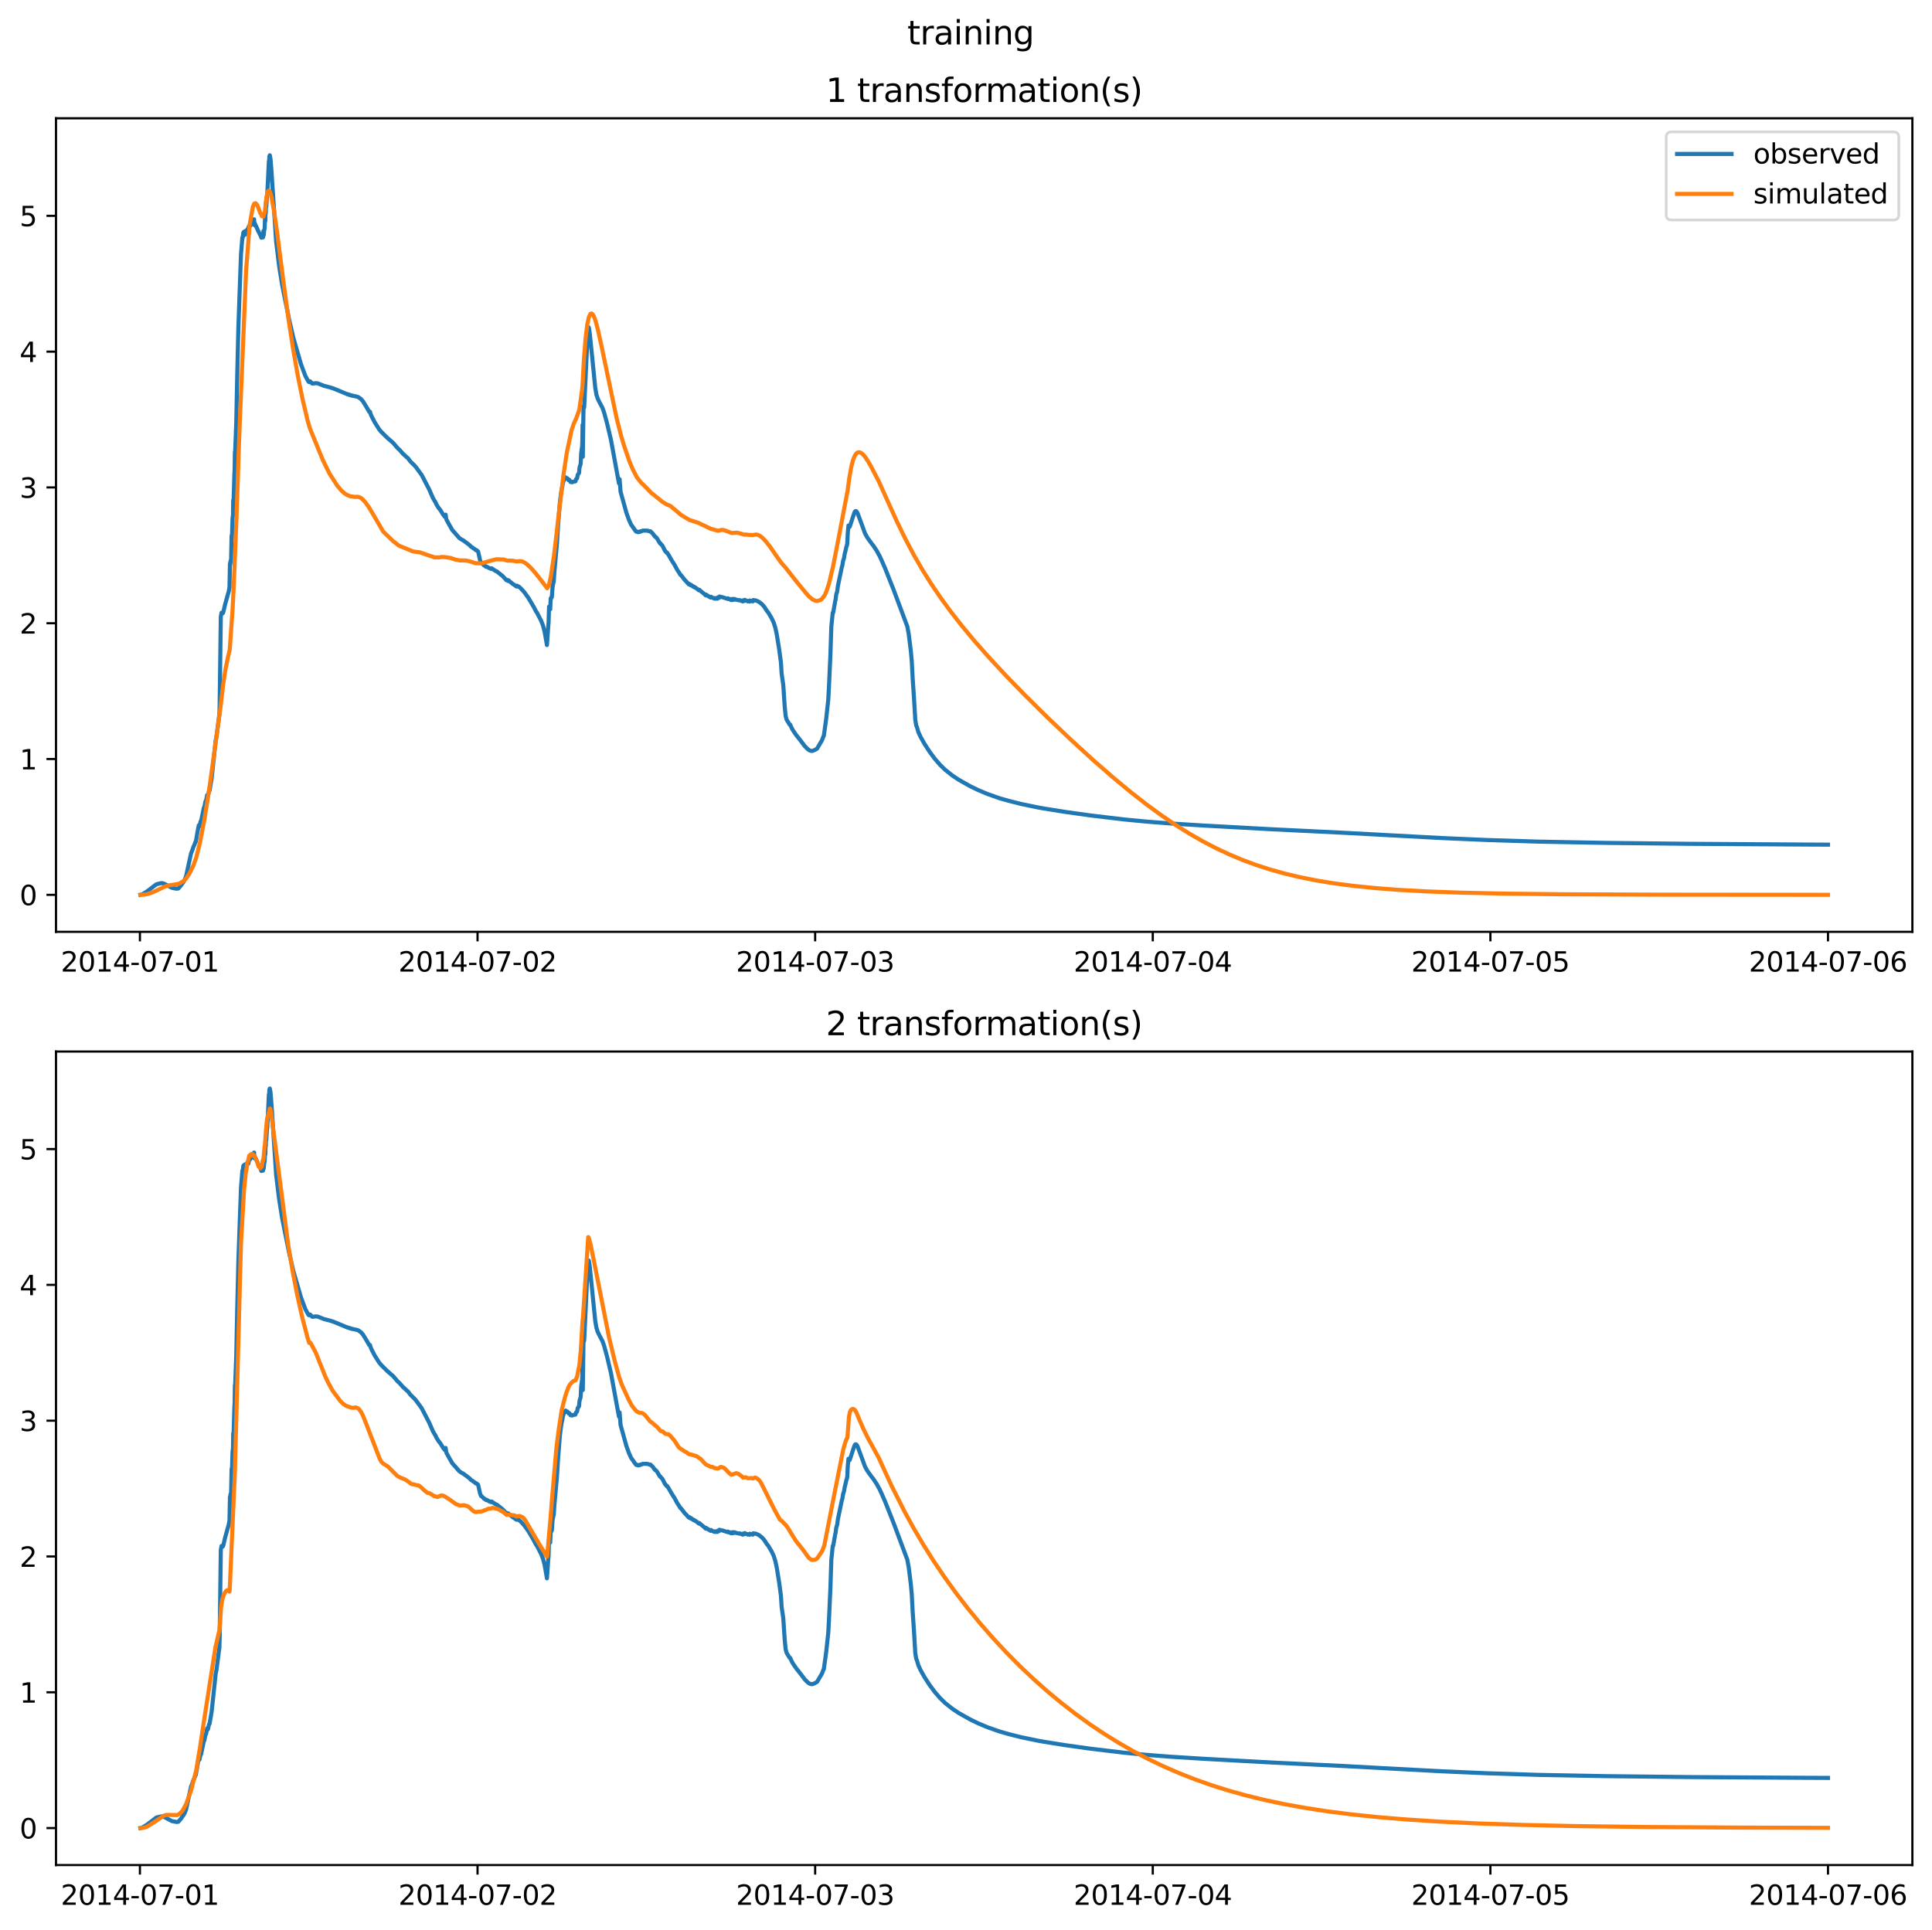 <?xml version="1.0" encoding="utf-8" standalone="no"?>
<!DOCTYPE svg PUBLIC "-//W3C//DTD SVG 1.1//EN"
  "http://www.w3.org/Graphics/SVG/1.1/DTD/svg11.dtd">
<svg xmlns:xlink="http://www.w3.org/1999/xlink" width="709.336pt" height="708.798pt" viewBox="0 0 709.336 708.798" xmlns="http://www.w3.org/2000/svg" version="1.1">
 <defs>
  <style type="text/css">*{stroke-linejoin: round; stroke-linecap: butt}</style>
 </defs>
 <g id="figure_1">
  <g id="patch_1">
   <path d="M 0 708.798 
L 709.336 708.798 
L 709.336 0 
L 0 0 
z
" style="fill: #ffffff"/>
  </g>
  <g id="axes_1">
   <g id="patch_2">
    <path d="M 20.562 342.2 
L 702.136 342.2 
L 702.136 43.44 
L 20.562 43.44 
z
" style="fill: #ffffff"/>
   </g>
   <g id="matplotlib.axis_1">
    <g id="xtick_1">
     <g id="line2d_1">
      <defs>
       <path id="mf8f4f21ff0" d="M 0 0 
L 0 3.5 
" style="stroke: #000000; stroke-width: 0.8"/>
      </defs>
      <g>
       <use xlink:href="#mf8f4f21ff0" x="51.371" y="342.2" style="stroke: #000000; stroke-width: 0.8"/>
      </g>
     </g>
     <g id="text_1">
      <!-- 2014-07-01 -->
      <g transform="translate(22.313 356.798) scale(0.1 -0.1)">
       <defs>
        <path id="DejaVuSans-32" d="M 1228 531 
L 3431 531 
L 3431 0 
L 469 0 
L 469 531 
Q 828 903 1448 1529 
Q 2069 2156 2228 2338 
Q 2531 2678 2651 2914 
Q 2772 3150 2772 3378 
Q 2772 3750 2511 3984 
Q 2250 4219 1831 4219 
Q 1534 4219 1204 4116 
Q 875 4013 500 3803 
L 500 4441 
Q 881 4594 1212 4672 
Q 1544 4750 1819 4750 
Q 2544 4750 2975 4387 
Q 3406 4025 3406 3419 
Q 3406 3131 3298 2873 
Q 3191 2616 2906 2266 
Q 2828 2175 2409 1742 
Q 1991 1309 1228 531 
z
" transform="scale(0.016)"/>
        <path id="DejaVuSans-30" d="M 2034 4250 
Q 1547 4250 1301 3770 
Q 1056 3291 1056 2328 
Q 1056 1369 1301 889 
Q 1547 409 2034 409 
Q 2525 409 2770 889 
Q 3016 1369 3016 2328 
Q 3016 3291 2770 3770 
Q 2525 4250 2034 4250 
z
M 2034 4750 
Q 2819 4750 3233 4129 
Q 3647 3509 3647 2328 
Q 3647 1150 3233 529 
Q 2819 -91 2034 -91 
Q 1250 -91 836 529 
Q 422 1150 422 2328 
Q 422 3509 836 4129 
Q 1250 4750 2034 4750 
z
" transform="scale(0.016)"/>
        <path id="DejaVuSans-31" d="M 794 531 
L 1825 531 
L 1825 4091 
L 703 3866 
L 703 4441 
L 1819 4666 
L 2450 4666 
L 2450 531 
L 3481 531 
L 3481 0 
L 794 0 
L 794 531 
z
" transform="scale(0.016)"/>
        <path id="DejaVuSans-34" d="M 2419 4116 
L 825 1625 
L 2419 1625 
L 2419 4116 
z
M 2253 4666 
L 3047 4666 
L 3047 1625 
L 3713 1625 
L 3713 1100 
L 3047 1100 
L 3047 0 
L 2419 0 
L 2419 1100 
L 313 1100 
L 313 1709 
L 2253 4666 
z
" transform="scale(0.016)"/>
        <path id="DejaVuSans-2d" d="M 313 2009 
L 1997 2009 
L 1997 1497 
L 313 1497 
L 313 2009 
z
" transform="scale(0.016)"/>
        <path id="DejaVuSans-37" d="M 525 4666 
L 3525 4666 
L 3525 4397 
L 1831 0 
L 1172 0 
L 2766 4134 
L 525 4134 
L 525 4666 
z
" transform="scale(0.016)"/>
       </defs>
       <use xlink:href="#DejaVuSans-32"/>
       <use xlink:href="#DejaVuSans-30" x="63.623"/>
       <use xlink:href="#DejaVuSans-31" x="127.246"/>
       <use xlink:href="#DejaVuSans-34" x="190.869"/>
       <use xlink:href="#DejaVuSans-2d" x="254.492"/>
       <use xlink:href="#DejaVuSans-30" x="290.576"/>
       <use xlink:href="#DejaVuSans-37" x="354.199"/>
       <use xlink:href="#DejaVuSans-2d" x="417.822"/>
       <use xlink:href="#DejaVuSans-30" x="453.906"/>
       <use xlink:href="#DejaVuSans-31" x="517.529"/>
      </g>
     </g>
    </g>
    <g id="xtick_2">
     <g id="line2d_2">
      <g>
       <use xlink:href="#mf8f4f21ff0" x="175.328" y="342.2" style="stroke: #000000; stroke-width: 0.8"/>
      </g>
     </g>
     <g id="text_2">
      <!-- 2014-07-02 -->
      <g transform="translate(146.27 356.798) scale(0.1 -0.1)">
       <use xlink:href="#DejaVuSans-32"/>
       <use xlink:href="#DejaVuSans-30" x="63.623"/>
       <use xlink:href="#DejaVuSans-31" x="127.246"/>
       <use xlink:href="#DejaVuSans-34" x="190.869"/>
       <use xlink:href="#DejaVuSans-2d" x="254.492"/>
       <use xlink:href="#DejaVuSans-30" x="290.576"/>
       <use xlink:href="#DejaVuSans-37" x="354.199"/>
       <use xlink:href="#DejaVuSans-2d" x="417.822"/>
       <use xlink:href="#DejaVuSans-30" x="453.906"/>
       <use xlink:href="#DejaVuSans-32" x="517.529"/>
      </g>
     </g>
    </g>
    <g id="xtick_3">
     <g id="line2d_3">
      <g>
       <use xlink:href="#mf8f4f21ff0" x="299.285" y="342.2" style="stroke: #000000; stroke-width: 0.8"/>
      </g>
     </g>
     <g id="text_3">
      <!-- 2014-07-03 -->
      <g transform="translate(270.227 356.798) scale(0.1 -0.1)">
       <defs>
        <path id="DejaVuSans-33" d="M 2597 2516 
Q 3050 2419 3304 2112 
Q 3559 1806 3559 1356 
Q 3559 666 3084 287 
Q 2609 -91 1734 -91 
Q 1441 -91 1130 -33 
Q 819 25 488 141 
L 488 750 
Q 750 597 1062 519 
Q 1375 441 1716 441 
Q 2309 441 2620 675 
Q 2931 909 2931 1356 
Q 2931 1769 2642 2001 
Q 2353 2234 1838 2234 
L 1294 2234 
L 1294 2753 
L 1863 2753 
Q 2328 2753 2575 2939 
Q 2822 3125 2822 3475 
Q 2822 3834 2567 4026 
Q 2313 4219 1838 4219 
Q 1578 4219 1281 4162 
Q 984 4106 628 3988 
L 628 4550 
Q 988 4650 1302 4700 
Q 1616 4750 1894 4750 
Q 2613 4750 3031 4423 
Q 3450 4097 3450 3541 
Q 3450 3153 3228 2886 
Q 3006 2619 2597 2516 
z
" transform="scale(0.016)"/>
       </defs>
       <use xlink:href="#DejaVuSans-32"/>
       <use xlink:href="#DejaVuSans-30" x="63.623"/>
       <use xlink:href="#DejaVuSans-31" x="127.246"/>
       <use xlink:href="#DejaVuSans-34" x="190.869"/>
       <use xlink:href="#DejaVuSans-2d" x="254.492"/>
       <use xlink:href="#DejaVuSans-30" x="290.576"/>
       <use xlink:href="#DejaVuSans-37" x="354.199"/>
       <use xlink:href="#DejaVuSans-2d" x="417.822"/>
       <use xlink:href="#DejaVuSans-30" x="453.906"/>
       <use xlink:href="#DejaVuSans-33" x="517.529"/>
      </g>
     </g>
    </g>
    <g id="xtick_4">
     <g id="line2d_4">
      <g>
       <use xlink:href="#mf8f4f21ff0" x="423.242" y="342.2" style="stroke: #000000; stroke-width: 0.8"/>
      </g>
     </g>
     <g id="text_4">
      <!-- 2014-07-04 -->
      <g transform="translate(394.184 356.798) scale(0.1 -0.1)">
       <use xlink:href="#DejaVuSans-32"/>
       <use xlink:href="#DejaVuSans-30" x="63.623"/>
       <use xlink:href="#DejaVuSans-31" x="127.246"/>
       <use xlink:href="#DejaVuSans-34" x="190.869"/>
       <use xlink:href="#DejaVuSans-2d" x="254.492"/>
       <use xlink:href="#DejaVuSans-30" x="290.576"/>
       <use xlink:href="#DejaVuSans-37" x="354.199"/>
       <use xlink:href="#DejaVuSans-2d" x="417.822"/>
       <use xlink:href="#DejaVuSans-30" x="453.906"/>
       <use xlink:href="#DejaVuSans-34" x="517.529"/>
      </g>
     </g>
    </g>
    <g id="xtick_5">
     <g id="line2d_5">
      <g>
       <use xlink:href="#mf8f4f21ff0" x="547.199" y="342.2" style="stroke: #000000; stroke-width: 0.8"/>
      </g>
     </g>
     <g id="text_5">
      <!-- 2014-07-05 -->
      <g transform="translate(518.141 356.798) scale(0.1 -0.1)">
       <defs>
        <path id="DejaVuSans-35" d="M 691 4666 
L 3169 4666 
L 3169 4134 
L 1269 4134 
L 1269 2991 
Q 1406 3038 1543 3061 
Q 1681 3084 1819 3084 
Q 2600 3084 3056 2656 
Q 3513 2228 3513 1497 
Q 3513 744 3044 326 
Q 2575 -91 1722 -91 
Q 1428 -91 1123 -41 
Q 819 9 494 109 
L 494 744 
Q 775 591 1075 516 
Q 1375 441 1709 441 
Q 2250 441 2565 725 
Q 2881 1009 2881 1497 
Q 2881 1984 2565 2268 
Q 2250 2553 1709 2553 
Q 1456 2553 1204 2497 
Q 953 2441 691 2322 
L 691 4666 
z
" transform="scale(0.016)"/>
       </defs>
       <use xlink:href="#DejaVuSans-32"/>
       <use xlink:href="#DejaVuSans-30" x="63.623"/>
       <use xlink:href="#DejaVuSans-31" x="127.246"/>
       <use xlink:href="#DejaVuSans-34" x="190.869"/>
       <use xlink:href="#DejaVuSans-2d" x="254.492"/>
       <use xlink:href="#DejaVuSans-30" x="290.576"/>
       <use xlink:href="#DejaVuSans-37" x="354.199"/>
       <use xlink:href="#DejaVuSans-2d" x="417.822"/>
       <use xlink:href="#DejaVuSans-30" x="453.906"/>
       <use xlink:href="#DejaVuSans-35" x="517.529"/>
      </g>
     </g>
    </g>
    <g id="xtick_6">
     <g id="line2d_6">
      <g>
       <use xlink:href="#mf8f4f21ff0" x="671.156" y="342.2" style="stroke: #000000; stroke-width: 0.8"/>
      </g>
     </g>
     <g id="text_6">
      <!-- 2014-07-06 -->
      <g transform="translate(642.098 356.798) scale(0.1 -0.1)">
       <defs>
        <path id="DejaVuSans-36" d="M 2113 2584 
Q 1688 2584 1439 2293 
Q 1191 2003 1191 1497 
Q 1191 994 1439 701 
Q 1688 409 2113 409 
Q 2538 409 2786 701 
Q 3034 994 3034 1497 
Q 3034 2003 2786 2293 
Q 2538 2584 2113 2584 
z
M 3366 4563 
L 3366 3988 
Q 3128 4100 2886 4159 
Q 2644 4219 2406 4219 
Q 1781 4219 1451 3797 
Q 1122 3375 1075 2522 
Q 1259 2794 1537 2939 
Q 1816 3084 2150 3084 
Q 2853 3084 3261 2657 
Q 3669 2231 3669 1497 
Q 3669 778 3244 343 
Q 2819 -91 2113 -91 
Q 1303 -91 875 529 
Q 447 1150 447 2328 
Q 447 3434 972 4092 
Q 1497 4750 2381 4750 
Q 2619 4750 2861 4703 
Q 3103 4656 3366 4563 
z
" transform="scale(0.016)"/>
       </defs>
       <use xlink:href="#DejaVuSans-32"/>
       <use xlink:href="#DejaVuSans-30" x="63.623"/>
       <use xlink:href="#DejaVuSans-31" x="127.246"/>
       <use xlink:href="#DejaVuSans-34" x="190.869"/>
       <use xlink:href="#DejaVuSans-2d" x="254.492"/>
       <use xlink:href="#DejaVuSans-30" x="290.576"/>
       <use xlink:href="#DejaVuSans-37" x="354.199"/>
       <use xlink:href="#DejaVuSans-2d" x="417.822"/>
       <use xlink:href="#DejaVuSans-30" x="453.906"/>
       <use xlink:href="#DejaVuSans-36" x="517.529"/>
      </g>
     </g>
    </g>
   </g>
   <g id="matplotlib.axis_2">
    <g id="ytick_1">
     <g id="line2d_7">
      <defs>
       <path id="mb9c76e53a1" d="M 0 0 
L -3.5 0 
" style="stroke: #000000; stroke-width: 0.8"/>
      </defs>
      <g>
       <use xlink:href="#mb9c76e53a1" x="20.562" y="328.615" style="stroke: #000000; stroke-width: 0.8"/>
      </g>
     </g>
     <g id="text_7">
      <!-- 0 -->
      <g transform="translate(7.2 332.414) scale(0.1 -0.1)">
       <use xlink:href="#DejaVuSans-30"/>
      </g>
     </g>
    </g>
    <g id="ytick_2">
     <g id="line2d_8">
      <g>
       <use xlink:href="#mb9c76e53a1" x="20.562" y="278.744" style="stroke: #000000; stroke-width: 0.8"/>
      </g>
     </g>
     <g id="text_8">
      <!-- 1 -->
      <g transform="translate(7.2 282.543) scale(0.1 -0.1)">
       <use xlink:href="#DejaVuSans-31"/>
      </g>
     </g>
    </g>
    <g id="ytick_3">
     <g id="line2d_9">
      <g>
       <use xlink:href="#mb9c76e53a1" x="20.562" y="228.873" style="stroke: #000000; stroke-width: 0.8"/>
      </g>
     </g>
     <g id="text_9">
      <!-- 2 -->
      <g transform="translate(7.2 232.672) scale(0.1 -0.1)">
       <use xlink:href="#DejaVuSans-32"/>
      </g>
     </g>
    </g>
    <g id="ytick_4">
     <g id="line2d_10">
      <g>
       <use xlink:href="#mb9c76e53a1" x="20.562" y="179.002" style="stroke: #000000; stroke-width: 0.8"/>
      </g>
     </g>
     <g id="text_10">
      <!-- 3 -->
      <g transform="translate(7.2 182.802) scale(0.1 -0.1)">
       <use xlink:href="#DejaVuSans-33"/>
      </g>
     </g>
    </g>
    <g id="ytick_5">
     <g id="line2d_11">
      <g>
       <use xlink:href="#mb9c76e53a1" x="20.562" y="129.132" style="stroke: #000000; stroke-width: 0.8"/>
      </g>
     </g>
     <g id="text_11">
      <!-- 4 -->
      <g transform="translate(7.2 132.931) scale(0.1 -0.1)">
       <use xlink:href="#DejaVuSans-34"/>
      </g>
     </g>
    </g>
    <g id="ytick_6">
     <g id="line2d_12">
      <g>
       <use xlink:href="#mb9c76e53a1" x="20.562" y="79.261" style="stroke: #000000; stroke-width: 0.8"/>
      </g>
     </g>
     <g id="text_12">
      <!-- 5 -->
      <g transform="translate(7.2 83.06) scale(0.1 -0.1)">
       <use xlink:href="#DejaVuSans-35"/>
      </g>
     </g>
    </g>
   </g>
   <g id="line2d_13">
    <path d="M 51.543 328.612 
L 52.232 328.42 
L 53.867 327.439 
L 57.397 324.758 
L 59.118 324.325 
L 59.721 324.354 
L 60.409 324.605 
L 62.303 325.622 
L 63.164 326.064 
L 64.886 326.372 
L 65.488 326.276 
L 66.521 325.056 
L 67.468 323.69 
L 67.812 323.11 
L 68.329 321.736 
L 70.137 313.403 
L 70.653 312.125 
L 70.997 311.035 
L 71.256 310.528 
L 71.428 310.122 
L 71.772 309.18 
L 71.858 309.155 
L 72.03 308.323 
L 72.461 305.806 
L 72.719 304.429 
L 72.977 303.108 
L 73.063 303.184 
L 73.236 303.494 
L 73.494 302.3 
L 73.666 301.609 
L 73.752 301.605 
L 73.838 301.47 
L 74.871 296.57 
L 75.043 296.409 
L 75.302 294.961 
L 75.474 294.2 
L 75.56 294.21 
L 75.646 294.076 
L 76.076 291.946 
L 76.162 292.039 
L 76.335 292.357 
L 76.507 291.589 
L 76.765 290.458 
L 76.851 290.474 
L 76.937 290.333 
L 77.712 285.831 
L 79.175 272.067 
L 79.52 270.274 
L 80.122 265.576 
L 80.552 262.28 
L 80.639 259.225 
L 81.069 226.481 
L 81.327 225.025 
L 81.672 225.268 
L 81.844 225.163 
L 82.016 224.706 
L 82.618 222.053 
L 83.996 217.123 
L 84.254 215.698 
L 84.426 206.982 
L 84.512 207.475 
L 84.598 206.155 
L 84.684 206.465 
L 84.857 205.088 
L 85.029 196.68 
L 85.115 197.598 
L 85.201 196.171 
L 85.373 190.459 
L 85.545 189.148 
L 85.631 183.662 
L 85.717 185.459 
L 86.062 173.736 
L 86.148 172.517 
L 86.234 166.07 
L 86.32 166.285 
L 86.664 157.292 
L 86.75 154.874 
L 87.095 138.023 
L 87.525 120.043 
L 88.472 93.469 
L 88.988 87.147 
L 89.075 87.433 
L 89.247 86.143 
L 89.333 85.458 
L 89.419 86.544 
L 89.505 85.18 
L 89.591 85.86 
L 89.677 85.336 
L 89.763 85.943 
L 89.935 84.895 
L 90.021 86.162 
L 90.107 84.888 
L 90.194 85.682 
L 90.28 85.186 
L 90.366 85.724 
L 90.538 84.654 
L 90.624 85.725 
L 90.71 84.379 
L 90.796 85.025 
L 90.882 84.415 
L 90.968 84.802 
L 91.14 83.734 
L 91.227 84.544 
L 91.313 83.207 
L 91.399 83.641 
L 91.485 83.016 
L 91.571 83.325 
L 91.743 82.771 
L 91.829 82.241 
L 91.915 82.938 
L 92.001 81.834 
L 92.087 82.189 
L 92.173 81.72 
L 92.26 81.984 
L 92.432 81.282 
L 92.518 81.764 
L 92.604 81.035 
L 92.69 81.418 
L 92.776 81.099 
L 92.862 81.452 
L 93.034 81.054 
L 93.206 81.675 
L 93.292 80.533 
L 93.379 82.641 
L 93.465 81.751 
L 93.551 81.981 
L 93.723 82.704 
L 93.809 82.588 
L 94.153 83.414 
L 94.239 83.474 
L 94.842 84.98 
L 94.928 84.969 
L 95.445 86.169 
L 95.531 86.1 
L 95.961 87.311 
L 96.047 87.14 
L 96.133 86.679 
L 96.305 87.062 
L 96.391 86.64 
L 96.564 87.182 
L 96.736 84.784 
L 96.822 86.385 
L 96.994 84.537 
L 97.166 83.91 
L 97.338 78.866 
L 97.424 81.166 
L 97.51 76.846 
L 97.597 78.14 
L 97.683 74.15 
L 97.769 75.999 
L 98.027 71.878 
L 98.113 71.428 
L 98.371 66.494 
L 98.716 59.162 
L 98.802 60.561 
L 98.888 57.438 
L 98.974 58.938 
L 99.06 57.02 
L 99.146 57.402 
L 99.318 58.419 
L 99.663 62.669 
L 101.384 88.734 
L 102.503 97.845 
L 103.622 104.803 
L 103.794 105.6 
L 104.311 108.274 
L 104.483 109.079 
L 106.119 117.182 
L 106.721 119.786 
L 107.668 123.949 
L 110.509 133.753 
L 112.144 138.128 
L 113.263 140.162 
L 113.435 140.273 
L 113.522 140.075 
L 113.608 140.335 
L 113.694 140.029 
L 113.78 140.248 
L 113.866 140.026 
L 114.641 140.852 
L 114.899 140.845 
L 115.243 140.813 
L 115.76 140.704 
L 116.62 140.763 
L 118.945 141.688 
L 119.289 141.782 
L 119.892 141.924 
L 120.236 142.022 
L 120.58 142.11 
L 121.097 142.223 
L 121.441 142.359 
L 121.699 142.403 
L 122.044 142.554 
L 122.302 142.604 
L 122.732 142.809 
L 123.163 142.958 
L 127.639 144.816 
L 127.725 144.77 
L 127.897 144.842 
L 128.241 145.015 
L 128.328 144.96 
L 128.414 145.096 
L 128.5 145.02 
L 128.672 145.1 
L 129.016 145.199 
L 129.102 145.3 
L 129.188 145.226 
L 129.361 145.303 
L 131.254 145.713 
L 131.685 145.945 
L 132.546 146.546 
L 133.32 147.457 
L 134.525 149.432 
L 135.558 151.236 
L 135.817 151.182 
L 135.989 151.718 
L 136.247 152.487 
L 137.538 155.018 
L 139.174 157.614 
L 140.035 158.659 
L 140.121 158.681 
L 140.379 158.969 
L 141.068 159.67 
L 141.67 160.26 
L 142.273 160.844 
L 144.339 162.641 
L 146.06 164.652 
L 146.749 165.26 
L 147.093 165.657 
L 147.438 166.052 
L 147.954 166.63 
L 148.643 167.258 
L 149.762 168.282 
L 149.934 168.437 
L 150.45 169.182 
L 150.881 169.667 
L 152.258 171.01 
L 152.775 171.626 
L 154.841 174.458 
L 157.595 179.763 
L 158.972 182.922 
L 159.575 183.992 
L 159.747 184.162 
L 160.264 185.291 
L 161.124 186.66 
L 161.211 186.677 
L 161.469 187.126 
L 161.641 187.239 
L 162.76 189.084 
L 163.363 189.838 
L 163.449 189.76 
L 163.621 189.009 
L 163.793 190.285 
L 163.965 190.975 
L 164.051 191.046 
L 164.396 191.693 
L 165.084 192.947 
L 166.117 194.744 
L 166.375 194.994 
L 168.7 197.635 
L 169.819 198.351 
L 169.991 198.361 
L 170.679 198.91 
L 171.196 199.261 
L 172.487 200.26 
L 172.918 200.754 
L 173.176 200.906 
L 173.606 201.171 
L 173.951 201.466 
L 174.209 201.585 
L 174.553 201.894 
L 174.725 202.061 
L 174.897 201.999 
L 175.5 202.489 
L 175.672 203.1 
L 176.275 205.805 
L 176.619 206.662 
L 176.705 206.616 
L 177.824 207.734 
L 177.996 207.731 
L 178.513 208.187 
L 178.685 208.067 
L 179.718 208.692 
L 179.89 208.647 
L 180.321 208.931 
L 180.493 208.689 
L 181.526 209.405 
L 182.214 209.825 
L 182.387 209.82 
L 184.108 211.209 
L 184.28 211.308 
L 185.141 212.179 
L 185.916 213.061 
L 186.088 212.906 
L 186.518 213.36 
L 186.691 213.082 
L 187.121 213.498 
L 187.465 213.779 
L 188.412 214.563 
L 188.67 214.671 
L 189.617 215.387 
L 189.79 215.073 
L 190.22 215.423 
L 190.392 215.353 
L 191.167 216.031 
L 192.458 217.426 
L 194.007 219.573 
L 195.987 222.931 
L 196.762 224.466 
L 197.192 225.072 
L 198.656 227.909 
L 199.345 229.658 
L 199.947 231.953 
L 200.55 235.364 
L 200.808 236.895 
L 201.324 229.508 
L 201.41 228.699 
L 201.583 222.781 
L 201.669 222.814 
L 202.013 223.739 
L 202.185 219.769 
L 202.271 220.02 
L 202.443 219.291 
L 202.53 219.416 
L 202.616 219.295 
L 202.874 215.626 
L 203.132 214.168 
L 203.304 213.664 
L 203.562 209.858 
L 204.509 199.305 
L 204.854 193.591 
L 205.542 184.688 
L 205.887 181.868 
L 206.231 179.519 
L 206.403 179.08 
L 206.661 177.411 
L 206.92 176.582 
L 207.006 176.405 
L 207.178 175.708 
L 207.436 175.5 
L 207.608 175.615 
L 207.694 175.301 
L 207.78 175.362 
L 208.039 175.567 
L 208.211 175.841 
L 208.297 175.654 
L 208.813 176.391 
L 208.9 176.162 
L 208.986 176.196 
L 209.244 176.484 
L 209.502 177.032 
L 209.674 176.909 
L 209.933 177.02 
L 210.105 177.101 
L 210.277 176.928 
L 211.224 176.797 
L 211.31 176.71 
L 211.482 176.006 
L 211.74 175.76 
L 211.826 175.728 
L 211.912 175.557 
L 212.085 174.428 
L 212.343 174.056 
L 212.601 173.695 
L 212.773 171.713 
L 213.204 170.254 
L 213.376 166.387 
L 213.72 164.003 
L 213.806 161.877 
L 213.892 155.983 
L 213.978 167.756 
L 214.237 149.329 
L 214.409 149.819 
L 214.495 149.405 
L 215.528 127.406 
L 215.872 120.452 
L 215.958 121.107 
L 216.13 120.175 
L 216.216 120.387 
L 216.475 121.994 
L 217.077 127.796 
L 218.541 142.372 
L 218.971 144.891 
L 219.488 146.482 
L 220.004 147.538 
L 221.209 149.806 
L 221.812 151.536 
L 222.845 155.33 
L 224.308 161.493 
L 227.235 177.454 
L 227.321 177.602 
L 227.407 177.374 
L 227.493 175.975 
L 227.837 180.562 
L 228.268 182.122 
L 229.989 188.328 
L 230.936 190.948 
L 231.711 192.664 
L 232.055 193.126 
L 233.347 194.981 
L 233.605 195.259 
L 233.691 195.136 
L 233.863 195.179 
L 234.207 195.403 
L 234.293 195.462 
L 234.466 195.372 
L 234.724 195.239 
L 234.896 195.332 
L 235.068 195.197 
L 235.326 195.058 
L 235.499 195.105 
L 235.671 195.009 
L 235.929 194.875 
L 236.359 194.851 
L 237.306 194.857 
L 237.651 194.854 
L 238.511 195.135 
L 238.598 195.191 
L 238.684 195.084 
L 238.856 195.138 
L 239.114 195.398 
L 239.717 196.016 
L 240.491 197.101 
L 240.577 197.047 
L 240.75 197.215 
L 240.922 197.349 
L 241.094 197.613 
L 241.18 197.643 
L 242.299 199.525 
L 242.385 199.428 
L 242.816 200.02 
L 242.988 200.135 
L 243.246 200.439 
L 244.193 202.373 
L 244.279 202.344 
L 244.795 203.056 
L 244.881 202.924 
L 245.398 203.667 
L 246.603 205.78 
L 247.378 206.987 
L 247.55 207.222 
L 248.669 209.303 
L 249.186 210.081 
L 249.358 210.306 
L 249.788 211.085 
L 249.874 211.023 
L 250.046 211.215 
L 251.079 212.554 
L 251.424 213.006 
L 251.854 213.419 
L 252.887 214.598 
L 253.059 214.402 
L 253.49 214.888 
L 253.662 214.736 
L 254.092 215.185 
L 254.264 215.153 
L 254.695 215.564 
L 254.867 215.472 
L 255.297 215.868 
L 255.469 215.861 
L 256.589 216.796 
L 256.761 216.577 
L 257.105 216.914 
L 258.654 218.194 
L 259.085 218.65 
L 259.257 218.371 
L 259.601 218.759 
L 259.774 218.757 
L 259.86 218.725 
L 260.29 219.114 
L 260.548 219.197 
L 260.893 219.452 
L 261.065 219.143 
L 261.323 219.363 
L 261.581 219.487 
L 261.839 219.614 
L 262.184 219.825 
L 262.356 219.634 
L 262.7 219.855 
L 262.786 219.879 
L 262.959 219.637 
L 263.303 219.852 
L 263.389 219.859 
L 263.561 219.379 
L 263.733 219.467 
L 263.991 219.564 
L 264.164 219.054 
L 264.336 219.11 
L 264.594 219.198 
L 265.111 219.283 
L 266.918 219.846 
L 267.09 219.946 
L 267.263 219.727 
L 267.607 220.016 
L 267.779 220.008 
L 267.865 219.969 
L 268.382 220.368 
L 268.554 220.012 
L 268.812 220.248 
L 268.984 220.359 
L 269.156 219.92 
L 269.329 220.057 
L 269.587 220.229 
L 269.759 219.981 
L 270.103 220.181 
L 271.567 220.501 
L 271.653 220.387 
L 271.997 220.565 
L 272.686 220.864 
L 272.858 220.454 
L 273.116 220.616 
L 273.288 220.708 
L 273.46 220.275 
L 273.719 220.451 
L 274.063 220.575 
L 274.579 220.843 
L 274.752 220.673 
L 275.182 220.906 
L 275.354 220.51 
L 275.612 220.664 
L 275.785 220.751 
L 276.043 220.727 
L 276.387 220.846 
L 276.559 220.349 
L 276.732 220.425 
L 276.99 220.526 
L 277.248 220.433 
L 277.764 220.603 
L 278.625 221.012 
L 279.572 221.726 
L 280.433 222.611 
L 280.949 223.369 
L 281.552 224.327 
L 282.069 224.937 
L 283.274 226.975 
L 284.048 228.615 
L 284.651 230.5 
L 285.167 232.86 
L 286.028 238.139 
L 286.717 243.25 
L 286.975 247.36 
L 287.578 251.55 
L 288.094 259.319 
L 288.439 262.891 
L 288.783 264.228 
L 289.902 266.086 
L 290.074 266.043 
L 290.418 266.812 
L 291.021 268.015 
L 292.226 269.807 
L 293.517 271.437 
L 295.497 274.025 
L 296.53 275.084 
L 297.219 275.564 
L 297.735 275.742 
L 298.252 275.765 
L 299.027 275.473 
L 299.973 274.955 
L 301.781 271.871 
L 302.384 270.297 
L 302.47 270.218 
L 303.331 264.028 
L 304.105 256.832 
L 304.364 251.967 
L 304.708 244.41 
L 304.88 240.738 
L 305.224 230.066 
L 305.741 224.999 
L 305.827 225.046 
L 305.913 224.93 
L 306.688 220.513 
L 306.774 220.279 
L 307.032 218.266 
L 307.376 217.195 
L 307.635 215.171 
L 309.098 208.166 
L 309.27 207.693 
L 309.528 206.027 
L 309.873 204.947 
L 310.131 203.427 
L 310.475 202.046 
L 310.734 200.863 
L 310.992 200.103 
L 311.078 199.548 
L 311.25 195.917 
L 311.508 192.996 
L 311.594 192.991 
L 311.68 193.113 
L 311.853 193.546 
L 311.939 193.513 
L 312.197 192.791 
L 312.972 190.395 
L 313.746 188.089 
L 314.005 187.73 
L 314.263 187.676 
L 314.521 187.862 
L 314.865 188.471 
L 315.468 190.074 
L 317.62 195.935 
L 318.395 197.342 
L 320.116 199.746 
L 320.633 200.36 
L 320.977 200.882 
L 321.322 201.415 
L 321.924 202.326 
L 322.699 203.754 
L 322.871 204.021 
L 323.56 205.502 
L 324.937 208.64 
L 328.036 216.45 
L 333.115 230.042 
L 333.631 232.817 
L 334.406 239.018 
L 334.75 242.71 
L 335.095 249.283 
L 335.525 255.544 
L 336.041 264.323 
L 336.386 266.4 
L 336.644 266.993 
L 337.161 268.802 
L 337.935 270.488 
L 339.399 273.131 
L 341.292 276.057 
L 343.1 278.503 
L 345.08 280.81 
L 346.974 282.66 
L 349.642 284.788 
L 351.966 286.338 
L 356.098 288.67 
L 359.025 290.094 
L 362.554 291.578 
L 367.031 293.154 
L 370.474 294.132 
L 374.95 295.256 
L 380.545 296.415 
L 381.148 296.535 
L 382.956 296.861 
L 391.219 298.182 
L 400.344 299.461 
L 412.74 300.936 
L 420.745 301.706 
L 429.87 302.418 
L 442.007 303.174 
L 466.971 304.538 
L 493.828 305.851 
L 508.806 306.663 
L 529.466 307.768 
L 545.993 308.482 
L 564.759 309.077 
L 589.637 309.542 
L 620.97 309.887 
L 663.236 310.151 
L 671.156 310.188 
L 671.156 310.188 
" clip-path="url(#p439294595f)" style="fill: none; stroke: #1f77b4; stroke-width: 1.5; stroke-linecap: square"/>
   </g>
   <g id="line2d_14">
    <path d="M 51.543 328.615 
L 53.265 328.503 
L 54.384 328.25 
L 56.105 327.676 
L 58.085 326.754 
L 60.668 325.51 
L 62.217 325.095 
L 64.025 324.857 
L 65.747 324.532 
L 67.382 323.562 
L 68.329 322.632 
L 69.62 320.695 
L 71.084 317.613 
L 72.03 315 
L 73.408 309.472 
L 75.043 300.98 
L 76.248 293.48 
L 77.109 287.725 
L 80.983 259.522 
L 81.93 251.414 
L 82.791 245.787 
L 83.651 241.599 
L 84.34 238.587 
L 85.373 224.109 
L 85.803 215.537 
L 86.836 189.997 
L 87.869 159.36 
L 90.366 99.224 
L 91.657 82.533 
L 92.862 75.803 
L 93.034 75.544 
L 93.292 74.86 
L 93.465 74.719 
L 93.637 74.802 
L 93.809 74.641 
L 93.981 74.716 
L 94.498 75.448 
L 94.756 76.108 
L 95.014 76.807 
L 95.358 77.626 
L 95.531 78.237 
L 95.703 78.362 
L 95.961 78.876 
L 96.133 79.363 
L 96.305 79.191 
L 96.478 79.262 
L 96.564 79.32 
L 96.65 79.554 
L 96.736 79.469 
L 96.994 78.38 
L 97.252 77.922 
L 97.424 76.088 
L 97.855 72.345 
L 98.371 70.262 
L 98.543 70.099 
L 98.802 70.034 
L 98.974 70.226 
L 99.318 71.076 
L 99.663 72.327 
L 100.609 77.439 
L 101.642 84.551 
L 103.794 101.378 
L 105.946 117.333 
L 107.668 128.501 
L 109.39 138.246 
L 111.111 146.707 
L 112.919 154.357 
L 113.78 157.314 
L 118.514 168.911 
L 120.925 173.827 
L 123.765 178.271 
L 125.229 180.011 
L 125.831 180.579 
L 126.52 181.183 
L 127.036 181.54 
L 127.467 181.768 
L 128.5 182.227 
L 130.393 182.492 
L 131.082 182.427 
L 131.771 182.523 
L 132.459 182.843 
L 133.234 183.452 
L 134.181 184.499 
L 135.386 186.199 
L 137.022 188.927 
L 140.637 195.125 
L 141.412 195.931 
L 142.359 196.826 
L 144.166 198.562 
L 146.405 200.354 
L 151.569 202.489 
L 154.238 202.858 
L 157.337 203.96 
L 158.628 204.352 
L 159.489 204.694 
L 161.383 204.687 
L 162.071 204.535 
L 163.363 204.591 
L 164.568 204.773 
L 165.429 204.892 
L 167.322 205.556 
L 167.667 205.585 
L 168.441 205.736 
L 168.786 205.82 
L 170.507 205.809 
L 171.454 205.888 
L 172.401 206.121 
L 174.553 206.83 
L 176.791 206.894 
L 178.857 206.275 
L 179.976 205.95 
L 182.214 205.386 
L 184.883 205.462 
L 185.658 205.697 
L 186.346 205.902 
L 187.121 205.857 
L 188.068 205.904 
L 189.531 206.141 
L 189.79 206.183 
L 190.909 206.038 
L 191.683 206.166 
L 192.544 206.558 
L 193.577 207.291 
L 194.868 208.501 
L 196.59 210.449 
L 199.172 213.748 
L 200.894 216.041 
L 201.324 215.312 
L 201.41 215.278 
L 201.583 214.682 
L 202.271 211.56 
L 203.39 204.078 
L 204.423 195.216 
L 204.854 191.369 
L 206.834 174.743 
L 208.125 166.093 
L 209.846 158.017 
L 210.621 155.689 
L 211.568 153.598 
L 212.687 150.486 
L 213.72 143.117 
L 213.892 141.069 
L 214.409 131.698 
L 215.011 124.094 
L 215.614 119.188 
L 216.216 116.425 
L 216.733 115.331 
L 217.077 115.133 
L 217.335 115.19 
L 217.68 115.549 
L 218.11 116.328 
L 218.713 118.026 
L 219.574 121.294 
L 220.865 127.214 
L 226.374 153.463 
L 228.096 160.267 
L 229.129 163.66 
L 231.022 169.237 
L 232.228 172.158 
L 233.777 175.191 
L 235.154 177.004 
L 236.962 178.774 
L 239.286 181.167 
L 239.889 181.597 
L 243.246 184.334 
L 243.935 184.729 
L 244.968 185.363 
L 245.656 185.567 
L 246.431 186.016 
L 247.292 186.792 
L 247.722 187.091 
L 248.583 187.834 
L 250.132 189.16 
L 252.801 190.759 
L 253.059 190.926 
L 256.416 192.014 
L 261.065 194.231 
L 261.839 194.408 
L 263.475 194.912 
L 263.905 194.827 
L 264.164 194.804 
L 264.852 194.606 
L 265.541 194.638 
L 266.23 194.821 
L 268.64 195.757 
L 269.845 195.671 
L 270.448 195.61 
L 271.222 195.757 
L 273.374 196.378 
L 273.891 196.295 
L 274.924 196.427 
L 275.871 196.46 
L 276.387 196.497 
L 276.645 196.443 
L 277.506 196.3 
L 278.195 196.394 
L 278.97 196.755 
L 279.917 197.482 
L 281.036 198.64 
L 282.585 200.597 
L 284.823 203.826 
L 286.803 206.632 
L 288.439 208.471 
L 290.763 211.456 
L 292.915 214.158 
L 295.583 217.404 
L 297.047 219.08 
L 298.338 220.147 
L 299.457 220.659 
L 299.973 220.71 
L 300.232 220.669 
L 301.265 220.329 
L 301.781 219.905 
L 302.039 219.609 
L 302.814 218.52 
L 303.417 217.159 
L 304.277 214.589 
L 304.708 212.887 
L 305.827 208.132 
L 307.807 198.036 
L 310.992 181.251 
L 311.164 180.499 
L 311.767 175.873 
L 312.541 171.467 
L 313.144 169.096 
L 313.746 167.539 
L 314.263 166.708 
L 314.779 166.226 
L 315.382 166.057 
L 316.071 166.266 
L 316.845 166.872 
L 317.62 167.774 
L 318.653 169.329 
L 319.772 171.242 
L 322.613 176.716 
L 325.195 182.456 
L 329.241 191.387 
L 332.512 198.112 
L 335.525 203.807 
L 338.624 209.188 
L 341.895 214.412 
L 345.338 219.492 
L 349.126 224.677 
L 353.258 229.956 
L 357.906 235.529 
L 363.157 241.475 
L 369.269 248.051 
L 376.327 255.312 
L 384.419 263.311 
L 393.027 271.508 
L 401.119 278.915 
L 408.436 285.317 
L 414.978 290.749 
L 420.918 295.396 
L 426.427 299.428 
L 431.678 302.998 
L 436.67 306.128 
L 441.577 308.943 
L 446.398 311.456 
L 451.218 313.721 
L 456.125 315.778 
L 461.117 317.628 
L 466.282 319.3 
L 471.619 320.791 
L 477.215 322.124 
L 483.154 323.31 
L 489.61 324.37 
L 496.669 325.299 
L 504.502 326.103 
L 513.455 326.792 
L 523.871 327.363 
L 536.438 327.823 
L 552.45 328.174 
L 574.486 328.419 
L 609.607 328.561 
L 671.156 328.609 
L 671.156 328.609 
" clip-path="url(#p439294595f)" style="fill: none; stroke: #ff7f0e; stroke-width: 1.5; stroke-linecap: square"/>
   </g>
   <g id="patch_3">
    <path d="M 20.562 342.2 
L 20.562 43.44 
" style="fill: none; stroke: #000000; stroke-width: 0.8; stroke-linejoin: miter; stroke-linecap: square"/>
   </g>
   <g id="patch_4">
    <path d="M 702.136 342.2 
L 702.136 43.44 
" style="fill: none; stroke: #000000; stroke-width: 0.8; stroke-linejoin: miter; stroke-linecap: square"/>
   </g>
   <g id="patch_5">
    <path d="M 20.562 342.2 
L 702.136 342.2 
" style="fill: none; stroke: #000000; stroke-width: 0.8; stroke-linejoin: miter; stroke-linecap: square"/>
   </g>
   <g id="patch_6">
    <path d="M 20.562 43.44 
L 702.136 43.44 
" style="fill: none; stroke: #000000; stroke-width: 0.8; stroke-linejoin: miter; stroke-linecap: square"/>
   </g>
   <g id="text_13">
    <!-- 1 transformation(s) -->
    <g transform="translate(303.235 37.44) scale(0.12 -0.12)">
     <defs>
      <path id="DejaVuSans-20" transform="scale(0.016)"/>
      <path id="DejaVuSans-74" d="M 1172 4494 
L 1172 3500 
L 2356 3500 
L 2356 3053 
L 1172 3053 
L 1172 1153 
Q 1172 725 1289 603 
Q 1406 481 1766 481 
L 2356 481 
L 2356 0 
L 1766 0 
Q 1100 0 847 248 
Q 594 497 594 1153 
L 594 3053 
L 172 3053 
L 172 3500 
L 594 3500 
L 594 4494 
L 1172 4494 
z
" transform="scale(0.016)"/>
      <path id="DejaVuSans-72" d="M 2631 2963 
Q 2534 3019 2420 3045 
Q 2306 3072 2169 3072 
Q 1681 3072 1420 2755 
Q 1159 2438 1159 1844 
L 1159 0 
L 581 0 
L 581 3500 
L 1159 3500 
L 1159 2956 
Q 1341 3275 1631 3429 
Q 1922 3584 2338 3584 
Q 2397 3584 2469 3576 
Q 2541 3569 2628 3553 
L 2631 2963 
z
" transform="scale(0.016)"/>
      <path id="DejaVuSans-61" d="M 2194 1759 
Q 1497 1759 1228 1600 
Q 959 1441 959 1056 
Q 959 750 1161 570 
Q 1363 391 1709 391 
Q 2188 391 2477 730 
Q 2766 1069 2766 1631 
L 2766 1759 
L 2194 1759 
z
M 3341 1997 
L 3341 0 
L 2766 0 
L 2766 531 
Q 2569 213 2275 61 
Q 1981 -91 1556 -91 
Q 1019 -91 701 211 
Q 384 513 384 1019 
Q 384 1609 779 1909 
Q 1175 2209 1959 2209 
L 2766 2209 
L 2766 2266 
Q 2766 2663 2505 2880 
Q 2244 3097 1772 3097 
Q 1472 3097 1187 3025 
Q 903 2953 641 2809 
L 641 3341 
Q 956 3463 1253 3523 
Q 1550 3584 1831 3584 
Q 2591 3584 2966 3190 
Q 3341 2797 3341 1997 
z
" transform="scale(0.016)"/>
      <path id="DejaVuSans-6e" d="M 3513 2113 
L 3513 0 
L 2938 0 
L 2938 2094 
Q 2938 2591 2744 2837 
Q 2550 3084 2163 3084 
Q 1697 3084 1428 2787 
Q 1159 2491 1159 1978 
L 1159 0 
L 581 0 
L 581 3500 
L 1159 3500 
L 1159 2956 
Q 1366 3272 1645 3428 
Q 1925 3584 2291 3584 
Q 2894 3584 3203 3211 
Q 3513 2838 3513 2113 
z
" transform="scale(0.016)"/>
      <path id="DejaVuSans-73" d="M 2834 3397 
L 2834 2853 
Q 2591 2978 2328 3040 
Q 2066 3103 1784 3103 
Q 1356 3103 1142 2972 
Q 928 2841 928 2578 
Q 928 2378 1081 2264 
Q 1234 2150 1697 2047 
L 1894 2003 
Q 2506 1872 2764 1633 
Q 3022 1394 3022 966 
Q 3022 478 2636 193 
Q 2250 -91 1575 -91 
Q 1294 -91 989 -36 
Q 684 19 347 128 
L 347 722 
Q 666 556 975 473 
Q 1284 391 1588 391 
Q 1994 391 2212 530 
Q 2431 669 2431 922 
Q 2431 1156 2273 1281 
Q 2116 1406 1581 1522 
L 1381 1569 
Q 847 1681 609 1914 
Q 372 2147 372 2553 
Q 372 3047 722 3315 
Q 1072 3584 1716 3584 
Q 2034 3584 2315 3537 
Q 2597 3491 2834 3397 
z
" transform="scale(0.016)"/>
      <path id="DejaVuSans-66" d="M 2375 4863 
L 2375 4384 
L 1825 4384 
Q 1516 4384 1395 4259 
Q 1275 4134 1275 3809 
L 1275 3500 
L 2222 3500 
L 2222 3053 
L 1275 3053 
L 1275 0 
L 697 0 
L 697 3053 
L 147 3053 
L 147 3500 
L 697 3500 
L 697 3744 
Q 697 4328 969 4595 
Q 1241 4863 1831 4863 
L 2375 4863 
z
" transform="scale(0.016)"/>
      <path id="DejaVuSans-6f" d="M 1959 3097 
Q 1497 3097 1228 2736 
Q 959 2375 959 1747 
Q 959 1119 1226 758 
Q 1494 397 1959 397 
Q 2419 397 2687 759 
Q 2956 1122 2956 1747 
Q 2956 2369 2687 2733 
Q 2419 3097 1959 3097 
z
M 1959 3584 
Q 2709 3584 3137 3096 
Q 3566 2609 3566 1747 
Q 3566 888 3137 398 
Q 2709 -91 1959 -91 
Q 1206 -91 779 398 
Q 353 888 353 1747 
Q 353 2609 779 3096 
Q 1206 3584 1959 3584 
z
" transform="scale(0.016)"/>
      <path id="DejaVuSans-6d" d="M 3328 2828 
Q 3544 3216 3844 3400 
Q 4144 3584 4550 3584 
Q 5097 3584 5394 3201 
Q 5691 2819 5691 2113 
L 5691 0 
L 5113 0 
L 5113 2094 
Q 5113 2597 4934 2840 
Q 4756 3084 4391 3084 
Q 3944 3084 3684 2787 
Q 3425 2491 3425 1978 
L 3425 0 
L 2847 0 
L 2847 2094 
Q 2847 2600 2669 2842 
Q 2491 3084 2119 3084 
Q 1678 3084 1418 2786 
Q 1159 2488 1159 1978 
L 1159 0 
L 581 0 
L 581 3500 
L 1159 3500 
L 1159 2956 
Q 1356 3278 1631 3431 
Q 1906 3584 2284 3584 
Q 2666 3584 2933 3390 
Q 3200 3197 3328 2828 
z
" transform="scale(0.016)"/>
      <path id="DejaVuSans-69" d="M 603 3500 
L 1178 3500 
L 1178 0 
L 603 0 
L 603 3500 
z
M 603 4863 
L 1178 4863 
L 1178 4134 
L 603 4134 
L 603 4863 
z
" transform="scale(0.016)"/>
      <path id="DejaVuSans-28" d="M 1984 4856 
Q 1566 4138 1362 3434 
Q 1159 2731 1159 2009 
Q 1159 1288 1364 580 
Q 1569 -128 1984 -844 
L 1484 -844 
Q 1016 -109 783 600 
Q 550 1309 550 2009 
Q 550 2706 781 3412 
Q 1013 4119 1484 4856 
L 1984 4856 
z
" transform="scale(0.016)"/>
      <path id="DejaVuSans-29" d="M 513 4856 
L 1013 4856 
Q 1481 4119 1714 3412 
Q 1947 2706 1947 2009 
Q 1947 1309 1714 600 
Q 1481 -109 1013 -844 
L 513 -844 
Q 928 -128 1133 580 
Q 1338 1288 1338 2009 
Q 1338 2731 1133 3434 
Q 928 4138 513 4856 
z
" transform="scale(0.016)"/>
     </defs>
     <use xlink:href="#DejaVuSans-31"/>
     <use xlink:href="#DejaVuSans-20" x="63.623"/>
     <use xlink:href="#DejaVuSans-74" x="95.41"/>
     <use xlink:href="#DejaVuSans-72" x="134.619"/>
     <use xlink:href="#DejaVuSans-61" x="175.732"/>
     <use xlink:href="#DejaVuSans-6e" x="237.012"/>
     <use xlink:href="#DejaVuSans-73" x="300.391"/>
     <use xlink:href="#DejaVuSans-66" x="352.49"/>
     <use xlink:href="#DejaVuSans-6f" x="387.695"/>
     <use xlink:href="#DejaVuSans-72" x="448.877"/>
     <use xlink:href="#DejaVuSans-6d" x="488.24"/>
     <use xlink:href="#DejaVuSans-61" x="585.652"/>
     <use xlink:href="#DejaVuSans-74" x="646.932"/>
     <use xlink:href="#DejaVuSans-69" x="686.141"/>
     <use xlink:href="#DejaVuSans-6f" x="713.924"/>
     <use xlink:href="#DejaVuSans-6e" x="775.105"/>
     <use xlink:href="#DejaVuSans-28" x="838.484"/>
     <use xlink:href="#DejaVuSans-73" x="877.498"/>
     <use xlink:href="#DejaVuSans-29" x="929.598"/>
    </g>
   </g>
   <g id="legend_1">
    <g id="patch_7">
     <path d="M 613.742 80.796 
L 695.136 80.796 
Q 697.136 80.796 697.136 78.796 
L 697.136 50.44 
Q 697.136 48.44 695.136 48.44 
L 613.742 48.44 
Q 611.742 48.44 611.742 50.44 
L 611.742 78.796 
Q 611.742 80.796 613.742 80.796 
z
" style="fill: #ffffff; opacity: 0.8; stroke: #cccccc; stroke-linejoin: miter"/>
    </g>
    <g id="line2d_15">
     <path d="M 615.742 56.538 
L 625.742 56.538 
L 635.742 56.538 
" style="fill: none; stroke: #1f77b4; stroke-width: 1.5; stroke-linecap: square"/>
    </g>
    <g id="text_14">
     <!-- observed -->
     <g transform="translate(643.742 60.038) scale(0.1 -0.1)">
      <defs>
       <path id="DejaVuSans-62" d="M 3116 1747 
Q 3116 2381 2855 2742 
Q 2594 3103 2138 3103 
Q 1681 3103 1420 2742 
Q 1159 2381 1159 1747 
Q 1159 1113 1420 752 
Q 1681 391 2138 391 
Q 2594 391 2855 752 
Q 3116 1113 3116 1747 
z
M 1159 2969 
Q 1341 3281 1617 3432 
Q 1894 3584 2278 3584 
Q 2916 3584 3314 3078 
Q 3713 2572 3713 1747 
Q 3713 922 3314 415 
Q 2916 -91 2278 -91 
Q 1894 -91 1617 61 
Q 1341 213 1159 525 
L 1159 0 
L 581 0 
L 581 4863 
L 1159 4863 
L 1159 2969 
z
" transform="scale(0.016)"/>
       <path id="DejaVuSans-65" d="M 3597 1894 
L 3597 1613 
L 953 1613 
Q 991 1019 1311 708 
Q 1631 397 2203 397 
Q 2534 397 2845 478 
Q 3156 559 3463 722 
L 3463 178 
Q 3153 47 2828 -22 
Q 2503 -91 2169 -91 
Q 1331 -91 842 396 
Q 353 884 353 1716 
Q 353 2575 817 3079 
Q 1281 3584 2069 3584 
Q 2775 3584 3186 3129 
Q 3597 2675 3597 1894 
z
M 3022 2063 
Q 3016 2534 2758 2815 
Q 2500 3097 2075 3097 
Q 1594 3097 1305 2825 
Q 1016 2553 972 2059 
L 3022 2063 
z
" transform="scale(0.016)"/>
       <path id="DejaVuSans-76" d="M 191 3500 
L 800 3500 
L 1894 563 
L 2988 3500 
L 3597 3500 
L 2284 0 
L 1503 0 
L 191 3500 
z
" transform="scale(0.016)"/>
       <path id="DejaVuSans-64" d="M 2906 2969 
L 2906 4863 
L 3481 4863 
L 3481 0 
L 2906 0 
L 2906 525 
Q 2725 213 2448 61 
Q 2172 -91 1784 -91 
Q 1150 -91 751 415 
Q 353 922 353 1747 
Q 353 2572 751 3078 
Q 1150 3584 1784 3584 
Q 2172 3584 2448 3432 
Q 2725 3281 2906 2969 
z
M 947 1747 
Q 947 1113 1208 752 
Q 1469 391 1925 391 
Q 2381 391 2643 752 
Q 2906 1113 2906 1747 
Q 2906 2381 2643 2742 
Q 2381 3103 1925 3103 
Q 1469 3103 1208 2742 
Q 947 2381 947 1747 
z
" transform="scale(0.016)"/>
      </defs>
      <use xlink:href="#DejaVuSans-6f"/>
      <use xlink:href="#DejaVuSans-62" x="61.182"/>
      <use xlink:href="#DejaVuSans-73" x="124.658"/>
      <use xlink:href="#DejaVuSans-65" x="176.758"/>
      <use xlink:href="#DejaVuSans-72" x="238.281"/>
      <use xlink:href="#DejaVuSans-76" x="279.395"/>
      <use xlink:href="#DejaVuSans-65" x="338.574"/>
      <use xlink:href="#DejaVuSans-64" x="400.098"/>
     </g>
    </g>
    <g id="line2d_16">
     <path d="M 615.742 71.217 
L 625.742 71.217 
L 635.742 71.217 
" style="fill: none; stroke: #ff7f0e; stroke-width: 1.5; stroke-linecap: square"/>
    </g>
    <g id="text_15">
     <!-- simulated -->
     <g transform="translate(643.742 74.717) scale(0.1 -0.1)">
      <defs>
       <path id="DejaVuSans-75" d="M 544 1381 
L 544 3500 
L 1119 3500 
L 1119 1403 
Q 1119 906 1312 657 
Q 1506 409 1894 409 
Q 2359 409 2629 706 
Q 2900 1003 2900 1516 
L 2900 3500 
L 3475 3500 
L 3475 0 
L 2900 0 
L 2900 538 
Q 2691 219 2414 64 
Q 2138 -91 1772 -91 
Q 1169 -91 856 284 
Q 544 659 544 1381 
z
M 1991 3584 
L 1991 3584 
z
" transform="scale(0.016)"/>
       <path id="DejaVuSans-6c" d="M 603 4863 
L 1178 4863 
L 1178 0 
L 603 0 
L 603 4863 
z
" transform="scale(0.016)"/>
      </defs>
      <use xlink:href="#DejaVuSans-73"/>
      <use xlink:href="#DejaVuSans-69" x="52.1"/>
      <use xlink:href="#DejaVuSans-6d" x="79.883"/>
      <use xlink:href="#DejaVuSans-75" x="177.295"/>
      <use xlink:href="#DejaVuSans-6c" x="240.674"/>
      <use xlink:href="#DejaVuSans-61" x="268.457"/>
      <use xlink:href="#DejaVuSans-74" x="329.736"/>
      <use xlink:href="#DejaVuSans-65" x="368.945"/>
      <use xlink:href="#DejaVuSans-64" x="430.469"/>
     </g>
    </g>
   </g>
  </g>
  <g id="axes_2">
   <g id="patch_8">
    <path d="M 20.562 684.92 
L 702.136 684.92 
L 702.136 386.16 
L 20.562 386.16 
z
" style="fill: #ffffff"/>
   </g>
   <g id="matplotlib.axis_3">
    <g id="xtick_7">
     <g id="line2d_17">
      <g>
       <use xlink:href="#mf8f4f21ff0" x="51.371" y="684.92" style="stroke: #000000; stroke-width: 0.8"/>
      </g>
     </g>
     <g id="text_16">
      <!-- 2014-07-01 -->
      <g transform="translate(22.313 699.518) scale(0.1 -0.1)">
       <use xlink:href="#DejaVuSans-32"/>
       <use xlink:href="#DejaVuSans-30" x="63.623"/>
       <use xlink:href="#DejaVuSans-31" x="127.246"/>
       <use xlink:href="#DejaVuSans-34" x="190.869"/>
       <use xlink:href="#DejaVuSans-2d" x="254.492"/>
       <use xlink:href="#DejaVuSans-30" x="290.576"/>
       <use xlink:href="#DejaVuSans-37" x="354.199"/>
       <use xlink:href="#DejaVuSans-2d" x="417.822"/>
       <use xlink:href="#DejaVuSans-30" x="453.906"/>
       <use xlink:href="#DejaVuSans-31" x="517.529"/>
      </g>
     </g>
    </g>
    <g id="xtick_8">
     <g id="line2d_18">
      <g>
       <use xlink:href="#mf8f4f21ff0" x="175.328" y="684.92" style="stroke: #000000; stroke-width: 0.8"/>
      </g>
     </g>
     <g id="text_17">
      <!-- 2014-07-02 -->
      <g transform="translate(146.27 699.518) scale(0.1 -0.1)">
       <use xlink:href="#DejaVuSans-32"/>
       <use xlink:href="#DejaVuSans-30" x="63.623"/>
       <use xlink:href="#DejaVuSans-31" x="127.246"/>
       <use xlink:href="#DejaVuSans-34" x="190.869"/>
       <use xlink:href="#DejaVuSans-2d" x="254.492"/>
       <use xlink:href="#DejaVuSans-30" x="290.576"/>
       <use xlink:href="#DejaVuSans-37" x="354.199"/>
       <use xlink:href="#DejaVuSans-2d" x="417.822"/>
       <use xlink:href="#DejaVuSans-30" x="453.906"/>
       <use xlink:href="#DejaVuSans-32" x="517.529"/>
      </g>
     </g>
    </g>
    <g id="xtick_9">
     <g id="line2d_19">
      <g>
       <use xlink:href="#mf8f4f21ff0" x="299.285" y="684.92" style="stroke: #000000; stroke-width: 0.8"/>
      </g>
     </g>
     <g id="text_18">
      <!-- 2014-07-03 -->
      <g transform="translate(270.227 699.518) scale(0.1 -0.1)">
       <use xlink:href="#DejaVuSans-32"/>
       <use xlink:href="#DejaVuSans-30" x="63.623"/>
       <use xlink:href="#DejaVuSans-31" x="127.246"/>
       <use xlink:href="#DejaVuSans-34" x="190.869"/>
       <use xlink:href="#DejaVuSans-2d" x="254.492"/>
       <use xlink:href="#DejaVuSans-30" x="290.576"/>
       <use xlink:href="#DejaVuSans-37" x="354.199"/>
       <use xlink:href="#DejaVuSans-2d" x="417.822"/>
       <use xlink:href="#DejaVuSans-30" x="453.906"/>
       <use xlink:href="#DejaVuSans-33" x="517.529"/>
      </g>
     </g>
    </g>
    <g id="xtick_10">
     <g id="line2d_20">
      <g>
       <use xlink:href="#mf8f4f21ff0" x="423.242" y="684.92" style="stroke: #000000; stroke-width: 0.8"/>
      </g>
     </g>
     <g id="text_19">
      <!-- 2014-07-04 -->
      <g transform="translate(394.184 699.518) scale(0.1 -0.1)">
       <use xlink:href="#DejaVuSans-32"/>
       <use xlink:href="#DejaVuSans-30" x="63.623"/>
       <use xlink:href="#DejaVuSans-31" x="127.246"/>
       <use xlink:href="#DejaVuSans-34" x="190.869"/>
       <use xlink:href="#DejaVuSans-2d" x="254.492"/>
       <use xlink:href="#DejaVuSans-30" x="290.576"/>
       <use xlink:href="#DejaVuSans-37" x="354.199"/>
       <use xlink:href="#DejaVuSans-2d" x="417.822"/>
       <use xlink:href="#DejaVuSans-30" x="453.906"/>
       <use xlink:href="#DejaVuSans-34" x="517.529"/>
      </g>
     </g>
    </g>
    <g id="xtick_11">
     <g id="line2d_21">
      <g>
       <use xlink:href="#mf8f4f21ff0" x="547.199" y="684.92" style="stroke: #000000; stroke-width: 0.8"/>
      </g>
     </g>
     <g id="text_20">
      <!-- 2014-07-05 -->
      <g transform="translate(518.141 699.518) scale(0.1 -0.1)">
       <use xlink:href="#DejaVuSans-32"/>
       <use xlink:href="#DejaVuSans-30" x="63.623"/>
       <use xlink:href="#DejaVuSans-31" x="127.246"/>
       <use xlink:href="#DejaVuSans-34" x="190.869"/>
       <use xlink:href="#DejaVuSans-2d" x="254.492"/>
       <use xlink:href="#DejaVuSans-30" x="290.576"/>
       <use xlink:href="#DejaVuSans-37" x="354.199"/>
       <use xlink:href="#DejaVuSans-2d" x="417.822"/>
       <use xlink:href="#DejaVuSans-30" x="453.906"/>
       <use xlink:href="#DejaVuSans-35" x="517.529"/>
      </g>
     </g>
    </g>
    <g id="xtick_12">
     <g id="line2d_22">
      <g>
       <use xlink:href="#mf8f4f21ff0" x="671.156" y="684.92" style="stroke: #000000; stroke-width: 0.8"/>
      </g>
     </g>
     <g id="text_21">
      <!-- 2014-07-06 -->
      <g transform="translate(642.098 699.518) scale(0.1 -0.1)">
       <use xlink:href="#DejaVuSans-32"/>
       <use xlink:href="#DejaVuSans-30" x="63.623"/>
       <use xlink:href="#DejaVuSans-31" x="127.246"/>
       <use xlink:href="#DejaVuSans-34" x="190.869"/>
       <use xlink:href="#DejaVuSans-2d" x="254.492"/>
       <use xlink:href="#DejaVuSans-30" x="290.576"/>
       <use xlink:href="#DejaVuSans-37" x="354.199"/>
       <use xlink:href="#DejaVuSans-2d" x="417.822"/>
       <use xlink:href="#DejaVuSans-30" x="453.906"/>
       <use xlink:href="#DejaVuSans-36" x="517.529"/>
      </g>
     </g>
    </g>
   </g>
   <g id="matplotlib.axis_4">
    <g id="ytick_7">
     <g id="line2d_23">
      <g>
       <use xlink:href="#mb9c76e53a1" x="20.562" y="671.339" style="stroke: #000000; stroke-width: 0.8"/>
      </g>
     </g>
     <g id="text_22">
      <!-- 0 -->
      <g transform="translate(7.2 675.139) scale(0.1 -0.1)">
       <use xlink:href="#DejaVuSans-30"/>
      </g>
     </g>
    </g>
    <g id="ytick_8">
     <g id="line2d_24">
      <g>
       <use xlink:href="#mb9c76e53a1" x="20.562" y="621.468" style="stroke: #000000; stroke-width: 0.8"/>
      </g>
     </g>
     <g id="text_23">
      <!-- 1 -->
      <g transform="translate(7.2 625.267) scale(0.1 -0.1)">
       <use xlink:href="#DejaVuSans-31"/>
      </g>
     </g>
    </g>
    <g id="ytick_9">
     <g id="line2d_25">
      <g>
       <use xlink:href="#mb9c76e53a1" x="20.562" y="571.596" style="stroke: #000000; stroke-width: 0.8"/>
      </g>
     </g>
     <g id="text_24">
      <!-- 2 -->
      <g transform="translate(7.2 575.395) scale(0.1 -0.1)">
       <use xlink:href="#DejaVuSans-32"/>
      </g>
     </g>
    </g>
    <g id="ytick_10">
     <g id="line2d_26">
      <g>
       <use xlink:href="#mb9c76e53a1" x="20.562" y="521.725" style="stroke: #000000; stroke-width: 0.8"/>
      </g>
     </g>
     <g id="text_25">
      <!-- 3 -->
      <g transform="translate(7.2 525.524) scale(0.1 -0.1)">
       <use xlink:href="#DejaVuSans-33"/>
      </g>
     </g>
    </g>
    <g id="ytick_11">
     <g id="line2d_27">
      <g>
       <use xlink:href="#mb9c76e53a1" x="20.562" y="471.853" style="stroke: #000000; stroke-width: 0.8"/>
      </g>
     </g>
     <g id="text_26">
      <!-- 4 -->
      <g transform="translate(7.2 475.652) scale(0.1 -0.1)">
       <use xlink:href="#DejaVuSans-34"/>
      </g>
     </g>
    </g>
    <g id="ytick_12">
     <g id="line2d_28">
      <g>
       <use xlink:href="#mb9c76e53a1" x="20.562" y="421.981" style="stroke: #000000; stroke-width: 0.8"/>
      </g>
     </g>
     <g id="text_27">
      <!-- 5 -->
      <g transform="translate(7.2 425.781) scale(0.1 -0.1)">
       <use xlink:href="#DejaVuSans-35"/>
      </g>
     </g>
    </g>
   </g>
   <g id="line2d_29">
    <path d="M 51.543 671.337 
L 52.232 671.145 
L 53.867 670.164 
L 57.397 667.482 
L 59.118 667.05 
L 59.721 667.079 
L 60.409 667.33 
L 62.303 668.347 
L 63.164 668.788 
L 64.886 669.097 
L 65.488 669.001 
L 66.521 667.781 
L 67.468 666.415 
L 67.812 665.834 
L 68.329 664.46 
L 70.137 656.128 
L 70.653 654.85 
L 70.997 653.76 
L 71.256 653.253 
L 71.428 652.846 
L 71.772 651.905 
L 71.858 651.88 
L 72.03 651.047 
L 72.461 648.53 
L 72.719 647.154 
L 72.977 645.832 
L 73.063 645.908 
L 73.236 646.218 
L 73.494 645.024 
L 73.666 644.333 
L 73.752 644.329 
L 73.838 644.194 
L 74.871 639.294 
L 75.043 639.133 
L 75.302 637.685 
L 75.474 636.924 
L 75.56 636.934 
L 75.646 636.8 
L 76.076 634.67 
L 76.162 634.763 
L 76.335 635.081 
L 76.507 634.313 
L 76.765 633.182 
L 76.851 633.198 
L 76.937 633.057 
L 77.712 628.555 
L 79.175 614.791 
L 79.52 612.998 
L 80.122 608.3 
L 80.552 605.004 
L 80.639 601.949 
L 81.069 569.204 
L 81.327 567.747 
L 81.672 567.991 
L 81.844 567.886 
L 82.016 567.428 
L 82.618 564.775 
L 83.996 559.846 
L 84.254 558.421 
L 84.426 549.705 
L 84.512 550.198 
L 84.598 548.878 
L 84.684 549.188 
L 84.857 547.811 
L 85.029 539.403 
L 85.115 540.321 
L 85.201 538.893 
L 85.373 533.182 
L 85.545 531.87 
L 85.631 526.384 
L 85.717 528.181 
L 86.062 516.458 
L 86.148 515.239 
L 86.234 508.792 
L 86.32 509.007 
L 86.664 500.014 
L 86.75 497.596 
L 87.095 480.744 
L 87.525 462.764 
L 88.472 436.19 
L 88.988 429.867 
L 89.075 430.154 
L 89.247 428.864 
L 89.333 428.178 
L 89.419 429.265 
L 89.505 427.901 
L 89.591 428.581 
L 89.677 428.056 
L 89.763 428.663 
L 89.935 427.616 
L 90.021 428.883 
L 90.107 427.608 
L 90.194 428.403 
L 90.28 427.907 
L 90.366 428.445 
L 90.538 427.374 
L 90.624 428.446 
L 90.71 427.099 
L 90.796 427.746 
L 90.882 427.135 
L 90.968 427.522 
L 91.14 426.454 
L 91.227 427.264 
L 91.313 425.927 
L 91.399 426.362 
L 91.485 425.737 
L 91.571 426.045 
L 91.743 425.492 
L 91.829 424.961 
L 91.915 425.658 
L 92.001 424.554 
L 92.087 424.909 
L 92.173 424.44 
L 92.26 424.704 
L 92.432 424.002 
L 92.518 424.485 
L 92.604 423.756 
L 92.69 424.138 
L 92.776 423.819 
L 92.862 424.172 
L 93.034 423.775 
L 93.206 424.395 
L 93.292 423.254 
L 93.379 425.361 
L 93.465 424.472 
L 93.551 424.701 
L 93.723 425.424 
L 93.809 425.308 
L 94.153 426.134 
L 94.239 426.195 
L 94.842 427.7 
L 94.928 427.689 
L 95.445 428.89 
L 95.531 428.821 
L 95.961 430.032 
L 96.047 429.861 
L 96.133 429.399 
L 96.305 429.782 
L 96.391 429.36 
L 96.564 429.902 
L 96.736 427.505 
L 96.822 429.106 
L 96.994 427.258 
L 97.166 426.631 
L 97.338 421.586 
L 97.424 423.886 
L 97.51 419.566 
L 97.597 420.86 
L 97.683 416.871 
L 97.769 418.72 
L 98.027 414.599 
L 98.113 414.148 
L 98.371 409.215 
L 98.716 401.882 
L 98.802 403.281 
L 98.888 400.158 
L 98.974 401.658 
L 99.06 399.74 
L 99.146 400.122 
L 99.318 401.139 
L 99.663 405.389 
L 101.384 431.455 
L 102.503 440.566 
L 103.622 447.524 
L 103.794 448.321 
L 104.311 450.995 
L 104.483 451.8 
L 106.119 459.903 
L 106.721 462.507 
L 107.668 466.67 
L 110.509 476.475 
L 112.144 480.85 
L 113.263 482.884 
L 113.435 482.995 
L 113.522 482.796 
L 113.608 483.056 
L 113.694 482.751 
L 113.78 482.97 
L 113.866 482.747 
L 114.641 483.574 
L 114.899 483.567 
L 115.243 483.535 
L 115.76 483.426 
L 116.62 483.484 
L 118.945 484.41 
L 119.289 484.503 
L 119.892 484.645 
L 120.236 484.744 
L 120.58 484.832 
L 121.097 484.945 
L 121.441 485.081 
L 121.699 485.125 
L 122.044 485.275 
L 122.302 485.326 
L 122.732 485.531 
L 123.163 485.679 
L 127.639 487.538 
L 127.725 487.492 
L 127.897 487.563 
L 128.241 487.736 
L 128.328 487.682 
L 128.414 487.818 
L 128.5 487.742 
L 128.672 487.822 
L 129.016 487.92 
L 129.102 488.022 
L 129.188 487.947 
L 129.361 488.025 
L 131.254 488.434 
L 131.685 488.666 
L 132.546 489.267 
L 133.32 490.178 
L 134.525 492.153 
L 135.558 493.958 
L 135.817 493.904 
L 135.989 494.44 
L 136.247 495.209 
L 137.538 497.739 
L 139.174 500.336 
L 140.035 501.38 
L 140.121 501.403 
L 140.379 501.691 
L 141.068 502.391 
L 141.67 502.982 
L 142.273 503.566 
L 144.339 505.363 
L 146.06 507.374 
L 146.749 507.982 
L 147.093 508.378 
L 147.438 508.774 
L 147.954 509.351 
L 148.643 509.98 
L 149.762 511.004 
L 149.934 511.159 
L 150.45 511.904 
L 150.881 512.389 
L 152.258 513.732 
L 152.775 514.348 
L 154.841 517.18 
L 157.595 522.485 
L 158.972 525.644 
L 159.575 526.714 
L 159.747 526.884 
L 160.264 528.014 
L 161.124 529.382 
L 161.211 529.399 
L 161.469 529.848 
L 161.641 529.961 
L 162.76 531.806 
L 163.363 532.56 
L 163.449 532.482 
L 163.621 531.732 
L 163.793 533.007 
L 163.965 533.697 
L 164.051 533.768 
L 164.396 534.415 
L 165.084 535.67 
L 166.117 537.467 
L 166.375 537.716 
L 168.7 540.357 
L 169.819 541.074 
L 169.991 541.083 
L 170.679 541.633 
L 171.196 541.983 
L 172.487 542.983 
L 172.918 543.476 
L 173.176 543.628 
L 173.606 543.893 
L 173.951 544.188 
L 174.209 544.307 
L 174.553 544.617 
L 174.725 544.783 
L 174.897 544.722 
L 175.5 545.212 
L 175.672 545.823 
L 176.275 548.527 
L 176.619 549.384 
L 176.705 549.338 
L 177.824 550.457 
L 177.996 550.454 
L 178.513 550.91 
L 178.685 550.789 
L 179.718 551.415 
L 179.89 551.369 
L 180.321 551.654 
L 180.493 551.412 
L 181.526 552.127 
L 182.214 552.547 
L 182.387 552.542 
L 184.108 553.932 
L 184.28 554.031 
L 185.141 554.901 
L 185.916 555.784 
L 186.088 555.629 
L 186.518 556.082 
L 186.691 555.804 
L 187.121 556.221 
L 187.465 556.501 
L 188.412 557.285 
L 188.67 557.393 
L 189.617 558.109 
L 189.79 557.795 
L 190.22 558.146 
L 190.392 558.076 
L 191.167 558.754 
L 192.458 560.149 
L 194.007 562.296 
L 195.987 565.654 
L 196.762 567.189 
L 197.192 567.795 
L 198.656 570.632 
L 199.345 572.381 
L 199.947 574.676 
L 200.55 578.087 
L 200.808 579.618 
L 201.324 572.231 
L 201.41 571.422 
L 201.583 565.504 
L 201.669 565.537 
L 202.013 566.462 
L 202.185 562.492 
L 202.271 562.743 
L 202.443 562.014 
L 202.53 562.139 
L 202.616 562.018 
L 202.874 558.348 
L 203.132 556.891 
L 203.304 556.387 
L 203.562 552.58 
L 204.509 542.027 
L 204.854 536.314 
L 205.542 527.41 
L 205.887 524.59 
L 206.231 522.241 
L 206.403 521.802 
L 206.661 520.133 
L 206.92 519.304 
L 207.006 519.127 
L 207.178 518.43 
L 207.436 518.222 
L 207.608 518.337 
L 207.694 518.023 
L 207.78 518.084 
L 208.039 518.289 
L 208.211 518.563 
L 208.297 518.376 
L 208.813 519.113 
L 208.9 518.885 
L 208.986 518.918 
L 209.244 519.206 
L 209.502 519.754 
L 209.674 519.631 
L 209.933 519.742 
L 210.105 519.823 
L 210.277 519.65 
L 211.224 519.519 
L 211.31 519.432 
L 211.482 518.728 
L 211.74 518.482 
L 211.826 518.45 
L 211.912 518.279 
L 212.085 517.15 
L 212.343 516.778 
L 212.601 516.417 
L 212.773 514.435 
L 213.204 512.976 
L 213.376 509.109 
L 213.72 506.724 
L 213.806 504.599 
L 213.892 498.705 
L 213.978 510.478 
L 214.237 492.05 
L 214.409 492.541 
L 214.495 492.127 
L 215.528 470.127 
L 215.872 463.173 
L 215.958 463.828 
L 216.13 462.896 
L 216.216 463.108 
L 216.475 464.715 
L 217.077 470.517 
L 218.541 485.094 
L 218.971 487.612 
L 219.488 489.204 
L 220.004 490.26 
L 221.209 492.528 
L 221.812 494.258 
L 222.845 498.052 
L 224.308 504.215 
L 227.235 520.176 
L 227.321 520.325 
L 227.407 520.097 
L 227.493 518.697 
L 227.837 523.284 
L 228.268 524.844 
L 229.989 531.05 
L 230.936 533.67 
L 231.711 535.386 
L 232.055 535.848 
L 233.347 537.703 
L 233.605 537.982 
L 233.691 537.858 
L 233.863 537.902 
L 234.207 538.126 
L 234.293 538.185 
L 234.466 538.094 
L 234.724 537.961 
L 234.896 538.054 
L 235.068 537.92 
L 235.326 537.78 
L 235.499 537.828 
L 235.671 537.732 
L 235.929 537.597 
L 236.359 537.574 
L 237.306 537.58 
L 237.651 537.576 
L 238.511 537.857 
L 238.598 537.913 
L 238.684 537.807 
L 238.856 537.861 
L 239.114 538.121 
L 239.717 538.739 
L 240.491 539.823 
L 240.577 539.77 
L 240.75 539.937 
L 240.922 540.071 
L 241.094 540.335 
L 241.18 540.365 
L 242.299 542.248 
L 242.385 542.151 
L 242.816 542.742 
L 242.988 542.857 
L 243.246 543.162 
L 244.193 545.095 
L 244.279 545.067 
L 244.795 545.778 
L 244.881 545.647 
L 245.398 546.39 
L 246.603 548.502 
L 247.378 549.71 
L 247.55 549.944 
L 248.669 552.025 
L 249.186 552.804 
L 249.358 553.028 
L 249.788 553.807 
L 249.874 553.746 
L 250.046 553.938 
L 251.079 555.277 
L 251.424 555.729 
L 251.854 556.141 
L 252.887 557.32 
L 253.059 557.125 
L 253.49 557.611 
L 253.662 557.458 
L 254.092 557.908 
L 254.264 557.875 
L 254.695 558.287 
L 254.867 558.195 
L 255.297 558.59 
L 255.469 558.583 
L 256.589 559.518 
L 256.761 559.3 
L 257.105 559.637 
L 258.654 560.916 
L 259.085 561.373 
L 259.257 561.093 
L 259.601 561.482 
L 259.774 561.48 
L 259.86 561.447 
L 260.29 561.837 
L 260.548 561.919 
L 260.893 562.175 
L 261.065 561.866 
L 261.323 562.086 
L 261.581 562.21 
L 261.839 562.337 
L 262.184 562.548 
L 262.356 562.357 
L 262.7 562.578 
L 262.786 562.602 
L 262.959 562.36 
L 263.303 562.575 
L 263.389 562.582 
L 263.561 562.102 
L 263.733 562.19 
L 263.991 562.287 
L 264.164 561.777 
L 264.336 561.832 
L 264.594 561.921 
L 265.111 562.006 
L 266.918 562.568 
L 267.09 562.669 
L 267.263 562.45 
L 267.607 562.739 
L 267.779 562.731 
L 267.865 562.692 
L 268.382 563.09 
L 268.554 562.735 
L 268.812 562.971 
L 268.984 563.082 
L 269.156 562.643 
L 269.329 562.78 
L 269.587 562.952 
L 269.759 562.704 
L 270.103 562.904 
L 271.567 563.224 
L 271.653 563.11 
L 271.997 563.288 
L 272.686 563.587 
L 272.858 563.177 
L 273.116 563.339 
L 273.288 563.431 
L 273.46 562.998 
L 273.719 563.173 
L 274.063 563.298 
L 274.579 563.566 
L 274.752 563.395 
L 275.182 563.629 
L 275.354 563.233 
L 275.612 563.387 
L 275.785 563.474 
L 276.043 563.45 
L 276.387 563.568 
L 276.559 563.072 
L 276.732 563.148 
L 276.99 563.249 
L 277.248 563.156 
L 277.764 563.326 
L 278.625 563.735 
L 279.572 564.449 
L 280.433 565.334 
L 280.949 566.092 
L 281.552 567.05 
L 282.069 567.66 
L 283.274 569.698 
L 284.048 571.338 
L 284.651 573.223 
L 285.167 575.583 
L 286.028 580.862 
L 286.717 585.974 
L 286.975 590.083 
L 287.578 594.273 
L 288.094 602.043 
L 288.439 605.614 
L 288.783 606.952 
L 289.902 608.81 
L 290.074 608.766 
L 290.418 609.536 
L 291.021 610.739 
L 292.226 612.531 
L 293.517 614.161 
L 295.497 616.749 
L 296.53 617.808 
L 297.219 618.288 
L 297.735 618.466 
L 298.252 618.489 
L 299.027 618.196 
L 299.973 617.679 
L 301.781 614.595 
L 302.384 613.021 
L 302.47 612.942 
L 303.331 606.751 
L 304.105 599.556 
L 304.364 594.691 
L 304.708 587.133 
L 304.88 583.461 
L 305.224 572.789 
L 305.741 567.722 
L 305.827 567.769 
L 305.913 567.653 
L 306.688 563.236 
L 306.774 563.002 
L 307.032 560.988 
L 307.376 559.918 
L 307.635 557.893 
L 309.098 550.889 
L 309.27 550.416 
L 309.528 548.75 
L 309.873 547.669 
L 310.131 546.15 
L 310.475 544.768 
L 310.734 543.586 
L 310.992 542.825 
L 311.078 542.271 
L 311.25 538.639 
L 311.508 535.718 
L 311.594 535.714 
L 311.68 535.835 
L 311.853 536.269 
L 311.939 536.236 
L 312.197 535.513 
L 312.972 533.117 
L 313.746 530.811 
L 314.005 530.453 
L 314.263 530.398 
L 314.521 530.584 
L 314.865 531.193 
L 315.468 532.796 
L 317.62 538.658 
L 318.395 540.064 
L 320.116 542.468 
L 320.633 543.082 
L 320.977 543.604 
L 321.322 544.137 
L 321.924 545.049 
L 322.699 546.476 
L 322.871 546.743 
L 323.56 548.224 
L 324.937 551.363 
L 328.036 559.173 
L 333.115 572.765 
L 333.631 575.54 
L 334.406 581.741 
L 334.75 585.433 
L 335.095 592.006 
L 335.525 598.268 
L 336.041 607.046 
L 336.386 609.124 
L 336.644 609.717 
L 337.161 611.525 
L 337.935 613.211 
L 339.399 615.855 
L 341.292 618.781 
L 343.1 621.226 
L 345.08 623.534 
L 346.974 625.384 
L 349.642 627.512 
L 351.966 629.062 
L 356.098 631.394 
L 359.025 632.818 
L 362.554 634.302 
L 367.031 635.878 
L 370.474 636.857 
L 374.95 637.98 
L 380.545 639.139 
L 381.148 639.259 
L 382.956 639.585 
L 391.219 640.907 
L 400.344 642.185 
L 412.74 643.66 
L 420.745 644.431 
L 429.87 645.142 
L 442.007 645.899 
L 466.971 647.262 
L 493.828 648.576 
L 508.806 649.387 
L 529.466 650.492 
L 545.993 651.207 
L 564.759 651.801 
L 589.637 652.267 
L 620.97 652.611 
L 663.236 652.876 
L 671.156 652.912 
L 671.156 652.912 
" clip-path="url(#p0cdc5eb367)" style="fill: none; stroke: #1f77b4; stroke-width: 1.5; stroke-linecap: square"/>
   </g>
   <g id="line2d_30">
    <path d="M 51.543 671.339 
L 52.662 671.245 
L 53.867 670.861 
L 55.933 669.608 
L 60.151 666.767 
L 61.012 666.529 
L 62.045 666.506 
L 65.058 666.569 
L 65.833 666.178 
L 66.779 665.22 
L 67.124 664.767 
L 68.329 662.515 
L 70.137 657.61 
L 72.03 650.181 
L 72.977 644.372 
L 73.322 642.451 
L 74.182 636.669 
L 74.613 633.781 
L 75.56 627.647 
L 79.089 605.002 
L 80.38 599.397 
L 80.552 599.003 
L 80.725 596.76 
L 81.155 590.477 
L 81.585 587.509 
L 82.102 585.864 
L 82.705 584.662 
L 83.221 584.073 
L 83.565 583.958 
L 83.91 584.085 
L 84.168 584.378 
L 84.254 584.512 
L 84.34 583.738 
L 86.234 540.667 
L 88.472 456.831 
L 89.591 437.142 
L 90.194 431.173 
L 90.882 426.765 
L 91.14 426.17 
L 91.485 424.418 
L 91.571 424.356 
L 91.829 424.593 
L 92.087 423.885 
L 92.173 423.872 
L 92.432 424.218 
L 92.69 423.794 
L 92.862 424.058 
L 93.034 424.417 
L 93.206 424.27 
L 93.379 424.463 
L 93.723 425.19 
L 93.895 425.347 
L 94.67 427.379 
L 94.928 428.416 
L 95.186 428.358 
L 95.358 428.726 
L 95.531 429.05 
L 95.789 428.247 
L 95.875 428.194 
L 96.047 428.516 
L 96.133 428.334 
L 96.478 426.123 
L 96.564 425.993 
L 96.65 426.101 
L 96.736 425.59 
L 97.166 420.789 
L 97.252 420.61 
L 97.683 414.693 
L 98.027 411.116 
L 98.285 409.928 
L 98.63 408.954 
L 99.06 407.103 
L 99.146 407.112 
L 99.318 407.51 
L 99.576 409.038 
L 105.86 457.456 
L 107.41 466.689 
L 109.131 475.585 
L 110.939 483.657 
L 112.919 491.251 
L 113.522 493.182 
L 113.866 493.022 
L 114.124 493.307 
L 114.555 494.175 
L 115.243 495.443 
L 115.932 496.729 
L 116.62 498.456 
L 119.375 505.37 
L 120.494 507.744 
L 122.13 510.731 
L 124.884 514.425 
L 125.917 515.461 
L 126.95 516.198 
L 127.295 516.353 
L 128.5 516.776 
L 128.758 516.855 
L 129.016 516.988 
L 129.361 516.972 
L 129.619 517.039 
L 129.963 516.942 
L 130.221 516.978 
L 130.566 516.828 
L 131.34 517.107 
L 131.943 517.649 
L 132.632 518.63 
L 133.32 520.015 
L 134.525 523.046 
L 139.346 535.569 
L 140.035 536.83 
L 140.723 537.507 
L 142.445 538.573 
L 143.994 540.133 
L 145.888 542.036 
L 147.007 542.632 
L 147.438 542.82 
L 148.212 543.109 
L 148.729 543.311 
L 150.364 544.438 
L 150.881 544.894 
L 151.397 545.091 
L 151.656 545.051 
L 153.033 545.431 
L 153.549 545.445 
L 154.238 545.868 
L 155.185 546.741 
L 155.787 547.315 
L 156.304 547.732 
L 156.993 548.265 
L 157.423 548.258 
L 157.853 548.442 
L 159.403 549.432 
L 159.661 549.424 
L 160.608 549.763 
L 161.985 549.171 
L 162.76 549.285 
L 163.19 549.475 
L 164.396 550.267 
L 164.74 550.439 
L 167.494 552.426 
L 167.925 552.518 
L 168.786 552.902 
L 170.335 552.763 
L 171.626 553.096 
L 172.143 553.444 
L 173.864 554.995 
L 174.467 555.252 
L 174.897 555.283 
L 175.328 555.161 
L 176.791 555.073 
L 177.136 554.972 
L 177.394 554.849 
L 177.738 554.677 
L 178.599 554.415 
L 179.115 554.113 
L 179.546 554.031 
L 179.976 554.024 
L 180.493 553.932 
L 180.837 553.752 
L 181.267 553.821 
L 181.87 553.99 
L 182.731 554.137 
L 183.764 554.729 
L 184.194 554.979 
L 184.625 555.132 
L 185.313 555.737 
L 186.002 556.338 
L 187.293 556.268 
L 188.068 556.423 
L 188.843 556.499 
L 189.703 556.918 
L 190.22 556.745 
L 190.736 556.722 
L 191.683 557.089 
L 192.2 557.46 
L 192.802 558.217 
L 193.921 560.117 
L 197.881 566.894 
L 200.808 571.636 
L 200.894 571.401 
L 202.185 556.81 
L 202.616 551.174 
L 204.251 532.015 
L 205.112 525.182 
L 206.231 517.86 
L 206.575 516.501 
L 206.92 515.031 
L 207.092 514.479 
L 207.522 512.763 
L 207.694 512.304 
L 208.125 510.912 
L 208.297 510.546 
L 208.641 509.559 
L 208.986 508.919 
L 209.33 508.309 
L 209.588 508.124 
L 209.933 507.648 
L 210.191 507.502 
L 210.535 507.148 
L 210.793 507.091 
L 211.138 506.891 
L 211.31 506.934 
L 211.482 506.487 
L 211.826 505.596 
L 211.912 505.509 
L 212.085 504.53 
L 212.429 502.596 
L 212.687 501.718 
L 213.118 497.062 
L 213.204 496.698 
L 213.376 493.804 
L 213.892 484.946 
L 214.064 483.487 
L 215.958 454.327 
L 216.044 454.328 
L 216.216 454.715 
L 216.819 456.984 
L 217.852 462.007 
L 223.619 491.188 
L 225.685 499.758 
L 227.321 505.722 
L 228.268 508.441 
L 230.764 513.898 
L 231.969 516.176 
L 232.572 516.951 
L 233.691 518.278 
L 234.121 518.47 
L 234.38 518.684 
L 234.724 518.751 
L 234.982 518.872 
L 235.326 518.852 
L 235.757 518.947 
L 236.187 519.159 
L 236.704 519.577 
L 237.306 520.275 
L 238.684 521.977 
L 239.114 522.239 
L 241.18 523.981 
L 241.61 524.424 
L 242.471 525.468 
L 242.816 525.588 
L 243.074 525.64 
L 243.332 525.691 
L 243.848 526.176 
L 244.279 526.568 
L 245.484 526.737 
L 246.173 527.391 
L 247.034 528.367 
L 247.636 529.063 
L 248.066 529.699 
L 249.186 531.5 
L 249.616 531.805 
L 249.96 532.1 
L 250.305 532.317 
L 251.079 532.837 
L 252.198 533.419 
L 252.801 533.937 
L 253.059 534.042 
L 253.404 534.109 
L 253.748 534.139 
L 254.264 534.317 
L 255.814 534.795 
L 256.847 535.55 
L 257.191 535.72 
L 257.708 536.278 
L 259.085 537.77 
L 261.065 538.732 
L 261.409 538.659 
L 261.839 538.835 
L 262.442 539.164 
L 263.561 539.308 
L 263.905 539.185 
L 264.078 539.111 
L 264.508 538.733 
L 264.938 538.74 
L 265.971 539.139 
L 266.488 539.68 
L 267.865 541.127 
L 268.554 541.596 
L 270.362 540.988 
L 271.222 541.319 
L 272.341 542.137 
L 272.772 542.637 
L 273.547 542.535 
L 273.805 542.509 
L 274.407 542.786 
L 274.666 542.872 
L 276.043 542.801 
L 276.473 542.967 
L 276.99 542.684 
L 277.42 542.643 
L 277.937 542.915 
L 278.711 543.555 
L 279.314 544.385 
L 280.261 546.219 
L 284.221 554.187 
L 286.373 558.115 
L 286.889 558.431 
L 288.439 560.006 
L 289.041 560.731 
L 290.16 562.576 
L 292.14 565.78 
L 292.829 566.665 
L 293.776 567.809 
L 294.636 568.892 
L 296.961 572.118 
L 297.821 572.746 
L 298.252 572.901 
L 299.371 572.763 
L 300.06 572.269 
L 301.781 569.722 
L 302.642 567.573 
L 306.343 548.604 
L 306.774 546.45 
L 309.615 532.22 
L 310.389 529.581 
L 310.734 528.622 
L 310.992 528.121 
L 311.078 528.079 
L 311.164 527.482 
L 311.68 520.489 
L 312.025 518.611 
L 312.369 517.864 
L 312.8 517.465 
L 313.144 517.394 
L 313.574 517.557 
L 313.919 517.869 
L 314.435 518.749 
L 315.382 521.039 
L 317.018 524.785 
L 318.825 528.457 
L 320.805 532.004 
L 322.699 535.509 
L 324.42 539.298 
L 327.347 545.663 
L 332.082 555.056 
L 335.439 561.199 
L 339.054 567.347 
L 342.842 573.347 
L 346.802 579.206 
L 351.02 585.048 
L 355.41 590.745 
L 359.972 596.301 
L 364.706 601.714 
L 369.527 606.891 
L 374.52 611.926 
L 379.599 616.729 
L 384.677 621.229 
L 389.842 625.51 
L 395.007 629.507 
L 400.258 633.291 
L 405.509 636.804 
L 410.846 640.108 
L 416.269 643.201 
L 421.692 646.04 
L 427.288 648.716 
L 432.969 651.185 
L 438.822 653.484 
L 444.848 655.609 
L 451.046 657.557 
L 457.502 659.354 
L 464.302 661.014 
L 471.447 662.527 
L 479.022 663.904 
L 487.2 665.161 
L 496.066 666.295 
L 505.707 667.3 
L 516.382 668.187 
L 528.433 668.961 
L 542.292 669.622 
L 558.647 670.172 
L 578.618 670.613 
L 604.357 670.945 
L 640.425 671.173 
L 671.156 671.259 
L 671.156 671.259 
" clip-path="url(#p0cdc5eb367)" style="fill: none; stroke: #ff7f0e; stroke-width: 1.5; stroke-linecap: square"/>
   </g>
   <g id="patch_9">
    <path d="M 20.562 684.92 
L 20.562 386.16 
" style="fill: none; stroke: #000000; stroke-width: 0.8; stroke-linejoin: miter; stroke-linecap: square"/>
   </g>
   <g id="patch_10">
    <path d="M 702.136 684.92 
L 702.136 386.16 
" style="fill: none; stroke: #000000; stroke-width: 0.8; stroke-linejoin: miter; stroke-linecap: square"/>
   </g>
   <g id="patch_11">
    <path d="M 20.562 684.92 
L 702.136 684.92 
" style="fill: none; stroke: #000000; stroke-width: 0.8; stroke-linejoin: miter; stroke-linecap: square"/>
   </g>
   <g id="patch_12">
    <path d="M 20.562 386.16 
L 702.136 386.16 
" style="fill: none; stroke: #000000; stroke-width: 0.8; stroke-linejoin: miter; stroke-linecap: square"/>
   </g>
   <g id="text_28">
    <!-- 2 transformation(s) -->
    <g transform="translate(303.235 380.16) scale(0.12 -0.12)">
     <use xlink:href="#DejaVuSans-32"/>
     <use xlink:href="#DejaVuSans-20" x="63.623"/>
     <use xlink:href="#DejaVuSans-74" x="95.41"/>
     <use xlink:href="#DejaVuSans-72" x="134.619"/>
     <use xlink:href="#DejaVuSans-61" x="175.732"/>
     <use xlink:href="#DejaVuSans-6e" x="237.012"/>
     <use xlink:href="#DejaVuSans-73" x="300.391"/>
     <use xlink:href="#DejaVuSans-66" x="352.49"/>
     <use xlink:href="#DejaVuSans-6f" x="387.695"/>
     <use xlink:href="#DejaVuSans-72" x="448.877"/>
     <use xlink:href="#DejaVuSans-6d" x="488.24"/>
     <use xlink:href="#DejaVuSans-61" x="585.652"/>
     <use xlink:href="#DejaVuSans-74" x="646.932"/>
     <use xlink:href="#DejaVuSans-69" x="686.141"/>
     <use xlink:href="#DejaVuSans-6f" x="713.924"/>
     <use xlink:href="#DejaVuSans-6e" x="775.105"/>
     <use xlink:href="#DejaVuSans-28" x="838.484"/>
     <use xlink:href="#DejaVuSans-73" x="877.498"/>
     <use xlink:href="#DejaVuSans-29" x="929.598"/>
    </g>
   </g>
  </g>
  <g id="text_29">
   <!-- training -->
   <g transform="translate(333.129 16.318) scale(0.12 -0.12)">
    <defs>
     <path id="DejaVuSans-67" d="M 2906 1791 
Q 2906 2416 2648 2759 
Q 2391 3103 1925 3103 
Q 1463 3103 1205 2759 
Q 947 2416 947 1791 
Q 947 1169 1205 825 
Q 1463 481 1925 481 
Q 2391 481 2648 825 
Q 2906 1169 2906 1791 
z
M 3481 434 
Q 3481 -459 3084 -895 
Q 2688 -1331 1869 -1331 
Q 1566 -1331 1297 -1286 
Q 1028 -1241 775 -1147 
L 775 -588 
Q 1028 -725 1275 -790 
Q 1522 -856 1778 -856 
Q 2344 -856 2625 -561 
Q 2906 -266 2906 331 
L 2906 616 
Q 2728 306 2450 153 
Q 2172 0 1784 0 
Q 1141 0 747 490 
Q 353 981 353 1791 
Q 353 2603 747 3093 
Q 1141 3584 1784 3584 
Q 2172 3584 2450 3431 
Q 2728 3278 2906 2969 
L 2906 3500 
L 3481 3500 
L 3481 434 
z
" transform="scale(0.016)"/>
    </defs>
    <use xlink:href="#DejaVuSans-74"/>
    <use xlink:href="#DejaVuSans-72" x="39.209"/>
    <use xlink:href="#DejaVuSans-61" x="80.322"/>
    <use xlink:href="#DejaVuSans-69" x="141.602"/>
    <use xlink:href="#DejaVuSans-6e" x="169.385"/>
    <use xlink:href="#DejaVuSans-69" x="232.764"/>
    <use xlink:href="#DejaVuSans-6e" x="260.547"/>
    <use xlink:href="#DejaVuSans-67" x="323.926"/>
   </g>
  </g>
 </g>
 <defs>
  <clipPath id="p439294595f">
   <rect x="20.562" y="43.44" width="681.574" height="298.76"/>
  </clipPath>
  <clipPath id="p0cdc5eb367">
   <rect x="20.562" y="386.16" width="681.574" height="298.76"/>
  </clipPath>
 </defs>
</svg>
